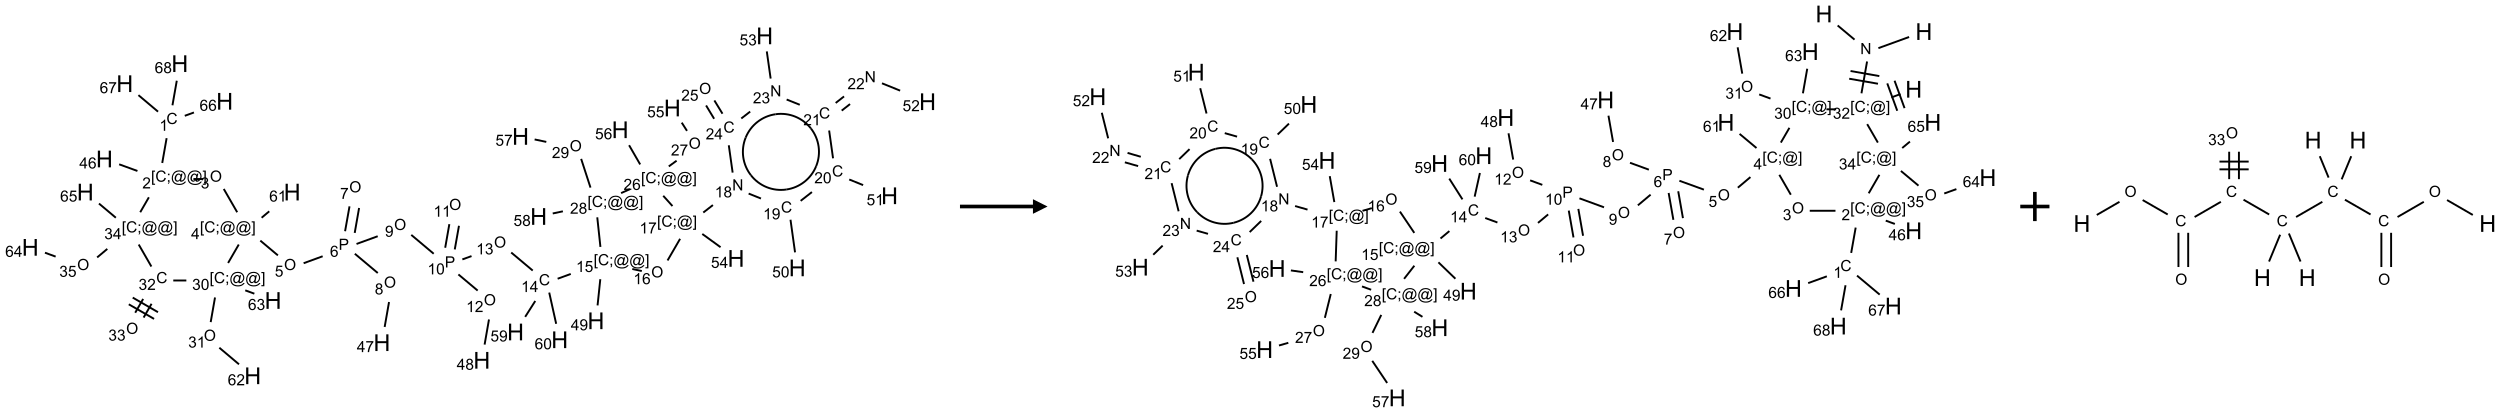 <?xml version="1.0" encoding="UTF-8"?>
<svg xmlns="http://www.w3.org/2000/svg" xmlns:xlink="http://www.w3.org/1999/xlink" width="1713" height="283" viewBox="0 0 1713 283">
<defs>
<g>
<g id="glyph-0-0">
<path d="M 1.332 0 L 1.332 -6.668 L 6.668 -6.668 L 6.668 0 Z M 1.5 -0.168 L 6.5 -0.168 L 6.5 -6.5 L 1.5 -6.5 Z M 1.5 -0.168 "/>
</g>
<g id="glyph-0-1">
<path d="M 6.27 -2.676 L 7.281 -2.422 C 7.07 -1.594 6.688 -0.961 6.137 -0.523 C 5.586 -0.086 4.914 0.129 4.121 0.129 C 3.297 0.129 2.629 -0.039 2.113 -0.371 C 1.598 -0.707 1.203 -1.191 0.934 -1.828 C 0.664 -2.465 0.531 -3.145 0.531 -3.875 C 0.531 -4.672 0.684 -5.363 0.988 -5.957 C 1.293 -6.547 1.723 -6.996 2.285 -7.305 C 2.844 -7.613 3.461 -7.766 4.137 -7.766 C 4.898 -7.766 5.543 -7.57 6.062 -7.184 C 6.582 -6.793 6.945 -6.246 7.152 -5.543 L 6.156 -5.309 C 5.98 -5.863 5.723 -6.266 5.387 -6.52 C 5.051 -6.773 4.625 -6.902 4.113 -6.902 C 3.527 -6.902 3.039 -6.762 2.645 -6.48 C 2.25 -6.199 1.973 -5.82 1.812 -5.348 C 1.652 -4.871 1.574 -4.383 1.574 -3.879 C 1.574 -3.23 1.668 -2.664 1.855 -2.18 C 2.047 -1.695 2.34 -1.332 2.738 -1.094 C 3.137 -0.855 3.57 -0.734 4.035 -0.734 C 4.602 -0.734 5.082 -0.898 5.473 -1.223 C 5.867 -1.551 6.133 -2.035 6.27 -2.676 Z M 6.27 -2.676 "/>
</g>
<g id="glyph-0-2">
<path d="M 3.973 0 L 3.035 0 L 3.035 -5.973 C 2.809 -5.758 2.516 -5.543 2.148 -5.328 C 1.781 -5.113 1.453 -4.953 1.16 -4.844 L 1.16 -5.75 C 1.684 -5.996 2.145 -6.297 2.535 -6.645 C 2.93 -6.996 3.207 -7.336 3.371 -7.668 L 3.973 -7.668 Z M 3.973 0 "/>
</g>
<g id="glyph-0-3">
<path d="M 0.723 2.121 L 0.723 -7.637 L 2.793 -7.637 L 2.793 -6.859 L 1.66 -6.859 L 1.66 1.344 L 2.793 1.344 L 2.793 2.121 Z M 0.723 2.121 "/>
</g>
<g id="glyph-0-4">
<path d="M 0.949 -4.465 L 0.949 -5.531 L 2.016 -5.531 L 2.016 -4.465 Z M 0.949 0 L 0.949 -1.066 L 2.016 -1.066 L 2.016 0 C 2.016 0.391 1.945 0.711 1.809 0.949 C 1.668 1.191 1.449 1.379 1.145 1.512 L 0.887 1.109 C 1.082 1.023 1.23 0.895 1.324 0.727 C 1.418 0.559 1.469 0.316 1.48 0 Z M 0.949 0 "/>
</g>
<g id="glyph-0-5">
<path d="M 6.047 -0.848 C 5.82 -0.59 5.57 -0.379 5.289 -0.223 C 5.008 -0.062 4.73 0.016 4.449 0.016 C 4.141 0.016 3.84 -0.074 3.547 -0.254 C 3.254 -0.434 3.02 -0.715 2.836 -1.09 C 2.652 -1.465 2.562 -1.875 2.562 -2.324 C 2.562 -2.875 2.703 -3.43 2.988 -3.98 C 3.27 -4.535 3.621 -4.953 4.043 -5.23 C 4.461 -5.508 4.871 -5.645 5.266 -5.645 C 5.566 -5.645 5.855 -5.566 6.129 -5.41 C 6.402 -5.25 6.641 -5.012 6.84 -4.688 L 7.016 -5.496 L 7.949 -5.496 L 7.199 -2 C 7.094 -1.516 7.043 -1.246 7.043 -1.191 C 7.043 -1.098 7.078 -1.02 7.148 -0.949 C 7.219 -0.883 7.305 -0.848 7.406 -0.848 C 7.59 -0.848 7.832 -0.953 8.129 -1.168 C 8.527 -1.445 8.84 -1.816 9.07 -2.285 C 9.301 -2.75 9.418 -3.234 9.418 -3.73 C 9.418 -4.309 9.27 -4.852 8.973 -5.355 C 8.676 -5.859 8.23 -6.262 7.645 -6.562 C 7.055 -6.863 6.406 -7.016 5.691 -7.016 C 4.879 -7.016 4.137 -6.824 3.465 -6.445 C 2.793 -6.066 2.273 -5.52 1.902 -4.809 C 1.535 -4.098 1.348 -3.34 1.348 -2.527 C 1.348 -1.676 1.535 -0.941 1.902 -0.328 C 2.273 0.285 2.809 0.742 3.508 1.035 C 4.207 1.328 4.984 1.473 5.832 1.473 C 6.742 1.473 7.504 1.32 8.121 1.016 C 8.734 0.711 9.195 0.34 9.5 -0.098 L 10.441 -0.098 C 10.266 0.266 9.961 0.637 9.531 1.016 C 9.102 1.395 8.59 1.695 7.996 1.914 C 7.402 2.133 6.688 2.246 5.848 2.246 C 5.078 2.246 4.367 2.145 3.715 1.949 C 3.066 1.75 2.512 1.453 2.051 1.055 C 1.594 0.656 1.25 0.199 1.016 -0.316 C 0.723 -0.973 0.578 -1.684 0.578 -2.441 C 0.578 -3.289 0.75 -4.098 1.098 -4.863 C 1.523 -5.805 2.125 -6.527 2.902 -7.027 C 3.684 -7.527 4.629 -7.777 5.738 -7.777 C 6.602 -7.777 7.375 -7.602 8.059 -7.246 C 8.746 -6.895 9.285 -6.371 9.684 -5.672 C 10.02 -5.07 10.188 -4.418 10.188 -3.715 C 10.188 -2.707 9.832 -1.812 9.125 -1.031 C 8.492 -0.328 7.801 0.02 7.051 0.02 C 6.812 0.02 6.617 -0.016 6.473 -0.09 C 6.324 -0.16 6.215 -0.266 6.145 -0.402 C 6.102 -0.488 6.066 -0.637 6.047 -0.848 Z M 3.527 -2.262 C 3.527 -1.785 3.641 -1.414 3.863 -1.152 C 4.09 -0.887 4.348 -0.754 4.641 -0.754 C 4.836 -0.754 5.039 -0.812 5.254 -0.93 C 5.469 -1.047 5.676 -1.219 5.871 -1.449 C 6.066 -1.676 6.23 -1.969 6.355 -2.32 C 6.48 -2.672 6.543 -3.027 6.543 -3.379 C 6.543 -3.852 6.426 -4.219 6.191 -4.48 C 5.957 -4.738 5.672 -4.871 5.332 -4.871 C 5.109 -4.871 4.902 -4.812 4.707 -4.699 C 4.512 -4.586 4.32 -4.406 4.137 -4.156 C 3.953 -3.906 3.805 -3.602 3.691 -3.246 C 3.582 -2.887 3.527 -2.559 3.527 -2.262 Z M 3.527 -2.262 "/>
</g>
<g id="glyph-0-6">
<path d="M 2.27 2.121 L 0.203 2.121 L 0.203 1.344 L 1.332 1.344 L 1.332 -6.859 L 0.203 -6.859 L 0.203 -7.637 L 2.27 -7.637 Z M 2.27 2.121 "/>
</g>
<g id="glyph-0-7">
<path d="M 5.371 -0.902 L 5.371 0 L 0.324 0 C 0.316 -0.227 0.352 -0.441 0.434 -0.652 C 0.562 -0.996 0.766 -1.332 1.051 -1.668 C 1.332 -2 1.742 -2.387 2.277 -2.824 C 3.105 -3.504 3.668 -4.043 3.957 -4.441 C 4.25 -4.84 4.395 -5.215 4.395 -5.566 C 4.395 -5.938 4.262 -6.254 3.996 -6.508 C 3.73 -6.762 3.387 -6.891 2.957 -6.891 C 2.508 -6.891 2.145 -6.754 1.875 -6.484 C 1.605 -6.215 1.469 -5.84 1.465 -5.359 L 0.5 -5.457 C 0.566 -6.176 0.812 -6.727 1.246 -7.102 C 1.676 -7.477 2.254 -7.668 2.98 -7.668 C 3.711 -7.668 4.293 -7.465 4.719 -7.059 C 5.145 -6.652 5.359 -6.148 5.359 -5.547 C 5.359 -5.242 5.297 -4.941 5.172 -4.645 C 5.047 -4.352 4.84 -4.039 4.551 -3.715 C 4.262 -3.387 3.777 -2.938 3.105 -2.371 C 2.543 -1.898 2.18 -1.578 2.02 -1.41 C 1.859 -1.242 1.73 -1.07 1.625 -0.902 Z M 5.371 -0.902 "/>
</g>
<g id="glyph-0-8">
<path d="M 3.449 0 L 3.449 -1.828 L 0.137 -1.828 L 0.137 -2.688 L 3.621 -7.637 L 4.387 -7.637 L 4.387 -2.688 L 5.418 -2.688 L 5.418 -1.828 L 4.387 -1.828 L 4.387 0 Z M 3.449 -2.688 L 3.449 -6.129 L 1.059 -2.688 Z M 3.449 -2.688 "/>
</g>
<g id="glyph-0-9">
<path d="M 5.309 -5.766 L 4.375 -5.691 C 4.293 -6.059 4.172 -6.328 4.02 -6.496 C 3.766 -6.762 3.453 -6.895 3.082 -6.895 C 2.785 -6.895 2.523 -6.812 2.297 -6.645 C 2 -6.43 1.77 -6.117 1.598 -5.703 C 1.43 -5.289 1.34 -4.703 1.332 -3.938 C 1.559 -4.281 1.836 -4.535 2.16 -4.703 C 2.488 -4.871 2.828 -4.953 3.188 -4.953 C 3.812 -4.953 4.344 -4.723 4.785 -4.262 C 5.223 -3.801 5.441 -3.207 5.441 -2.48 C 5.441 -2 5.34 -1.555 5.133 -1.145 C 4.926 -0.73 4.641 -0.418 4.281 -0.199 C 3.922 0.02 3.512 0.129 3.051 0.129 C 2.27 0.129 1.633 -0.156 1.141 -0.73 C 0.648 -1.305 0.402 -2.254 0.402 -3.574 C 0.402 -5.051 0.672 -6.121 1.219 -6.793 C 1.695 -7.375 2.336 -7.668 3.141 -7.668 C 3.742 -7.668 4.234 -7.5 4.617 -7.16 C 5 -6.824 5.23 -6.359 5.309 -5.766 Z M 1.48 -2.473 C 1.48 -2.152 1.547 -1.844 1.684 -1.547 C 1.82 -1.25 2.016 -1.027 2.262 -0.871 C 2.508 -0.719 2.766 -0.641 3.035 -0.641 C 3.434 -0.641 3.773 -0.801 4.059 -1.121 C 4.344 -1.441 4.484 -1.875 4.484 -2.422 C 4.484 -2.949 4.344 -3.367 4.062 -3.668 C 3.781 -3.973 3.426 -4.125 3 -4.125 C 2.578 -4.125 2.219 -3.973 1.922 -3.668 C 1.625 -3.363 1.48 -2.969 1.48 -2.473 Z M 1.48 -2.473 "/>
</g>
<g id="glyph-0-10">
<path d="M 0.516 -3.719 C 0.516 -4.984 0.855 -5.977 1.535 -6.695 C 2.215 -7.414 3.094 -7.77 4.172 -7.77 C 4.875 -7.77 5.512 -7.602 6.078 -7.266 C 6.645 -6.93 7.074 -6.461 7.371 -5.855 C 7.668 -5.254 7.816 -4.57 7.816 -3.809 C 7.816 -3.035 7.66 -2.34 7.348 -1.73 C 7.035 -1.117 6.594 -0.656 6.02 -0.34 C 5.449 -0.027 4.828 0.129 4.168 0.129 C 3.449 0.129 2.805 -0.043 2.238 -0.391 C 1.672 -0.738 1.246 -1.211 0.953 -1.812 C 0.66 -2.414 0.516 -3.047 0.516 -3.719 Z M 1.559 -3.703 C 1.559 -2.781 1.805 -2.059 2.301 -1.527 C 2.793 -1 3.414 -0.734 4.16 -0.734 C 4.922 -0.734 5.547 -1 6.039 -1.535 C 6.531 -2.07 6.777 -2.828 6.777 -3.812 C 6.777 -4.434 6.672 -4.977 6.461 -5.441 C 6.25 -5.902 5.945 -6.262 5.539 -6.52 C 5.133 -6.773 4.68 -6.902 4.176 -6.902 C 3.461 -6.902 2.848 -6.656 2.332 -6.164 C 1.816 -5.672 1.559 -4.852 1.559 -3.703 Z M 1.559 -3.703 "/>
</g>
<g id="glyph-0-11">
<path d="M 0.449 -2.016 L 1.387 -2.141 C 1.492 -1.609 1.676 -1.227 1.934 -0.992 C 2.191 -0.758 2.508 -0.641 2.879 -0.641 C 3.32 -0.641 3.695 -0.793 3.996 -1.098 C 4.301 -1.402 4.453 -1.781 4.453 -2.234 C 4.453 -2.664 4.312 -3.02 4.031 -3.301 C 3.75 -3.578 3.391 -3.719 2.957 -3.719 C 2.781 -3.719 2.562 -3.684 2.297 -3.613 L 2.402 -4.438 C 2.465 -4.43 2.516 -4.426 2.551 -4.426 C 2.949 -4.426 3.312 -4.531 3.629 -4.738 C 3.949 -4.949 4.109 -5.27 4.109 -5.703 C 4.109 -6.047 3.992 -6.332 3.762 -6.559 C 3.527 -6.785 3.227 -6.895 2.859 -6.895 C 2.496 -6.895 2.191 -6.781 1.949 -6.551 C 1.707 -6.324 1.547 -5.98 1.48 -5.52 L 0.543 -5.688 C 0.656 -6.316 0.918 -6.805 1.324 -7.148 C 1.73 -7.492 2.234 -7.668 2.84 -7.668 C 3.254 -7.668 3.641 -7.578 3.988 -7.398 C 4.34 -7.219 4.609 -6.977 4.793 -6.668 C 4.98 -6.359 5.074 -6.031 5.074 -5.684 C 5.074 -5.352 4.984 -5.051 4.809 -4.781 C 4.629 -4.512 4.367 -4.297 4.02 -4.137 C 4.473 -4.031 4.824 -3.816 5.074 -3.488 C 5.324 -3.16 5.449 -2.75 5.449 -2.254 C 5.449 -1.59 5.203 -1.023 4.719 -0.559 C 4.234 -0.098 3.617 0.137 2.875 0.137 C 2.203 0.137 1.648 -0.062 1.207 -0.465 C 0.762 -0.863 0.512 -1.379 0.449 -2.016 Z M 0.449 -2.016 "/>
</g>
<g id="glyph-0-12">
<path d="M 0.441 -2 L 1.426 -2.082 C 1.5 -1.605 1.668 -1.242 1.934 -1.004 C 2.199 -0.762 2.52 -0.641 2.895 -0.641 C 3.348 -0.641 3.73 -0.812 4.043 -1.152 C 4.355 -1.492 4.512 -1.941 4.512 -2.504 C 4.512 -3.039 4.359 -3.461 4.059 -3.77 C 3.758 -4.078 3.367 -4.234 2.879 -4.234 C 2.578 -4.234 2.305 -4.164 2.062 -4.027 C 1.82 -3.891 1.629 -3.715 1.488 -3.496 L 0.609 -3.609 L 1.348 -7.531 L 5.145 -7.531 L 5.145 -6.637 L 2.098 -6.637 L 1.688 -4.582 C 2.145 -4.902 2.625 -5.062 3.129 -5.062 C 3.797 -5.062 4.359 -4.832 4.816 -4.371 C 5.277 -3.91 5.504 -3.312 5.504 -2.59 C 5.504 -1.898 5.305 -1.301 4.902 -0.797 C 4.41 -0.18 3.742 0.129 2.895 0.129 C 2.199 0.129 1.633 -0.062 1.195 -0.453 C 0.758 -0.844 0.504 -1.359 0.441 -2 Z M 0.441 -2 "/>
</g>
<g id="glyph-0-13">
<path d="M 0.824 0 L 0.824 -7.637 L 3.703 -7.637 C 4.211 -7.637 4.598 -7.609 4.863 -7.562 C 5.238 -7.5 5.555 -7.383 5.809 -7.207 C 6.062 -7.031 6.266 -6.785 6.418 -6.469 C 6.574 -6.152 6.652 -5.805 6.652 -5.426 C 6.652 -4.777 6.445 -4.227 6.031 -3.777 C 5.617 -3.328 4.871 -3.105 3.793 -3.105 L 1.832 -3.105 L 1.832 0 Z M 1.832 -4.004 L 3.809 -4.004 C 4.461 -4.004 4.922 -4.125 5.199 -4.371 C 5.473 -4.613 5.609 -4.953 5.609 -5.395 C 5.609 -5.715 5.527 -5.988 5.367 -6.215 C 5.207 -6.441 4.992 -6.594 4.73 -6.668 C 4.559 -6.711 4.246 -6.734 3.785 -6.734 L 1.832 -6.734 Z M 1.832 -4.004 "/>
</g>
<g id="glyph-0-14">
<path d="M 0.504 -6.637 L 0.504 -7.535 L 5.449 -7.535 L 5.449 -6.809 C 4.961 -6.289 4.48 -5.602 4.004 -4.746 C 3.527 -3.887 3.156 -3.004 2.895 -2.098 C 2.707 -1.461 2.59 -0.762 2.535 0 L 1.574 0 C 1.582 -0.602 1.703 -1.328 1.926 -2.176 C 2.152 -3.027 2.477 -3.848 2.898 -4.637 C 3.32 -5.426 3.77 -6.094 4.246 -6.637 Z M 0.504 -6.637 "/>
</g>
<g id="glyph-0-15">
<path d="M 1.887 -4.141 C 1.496 -4.281 1.207 -4.484 1.02 -4.75 C 0.832 -5.016 0.738 -5.328 0.738 -5.699 C 0.738 -6.254 0.938 -6.719 1.34 -7.098 C 1.738 -7.477 2.27 -7.668 2.934 -7.668 C 3.598 -7.668 4.137 -7.473 4.543 -7.086 C 4.949 -6.699 5.152 -6.227 5.152 -5.672 C 5.152 -5.316 5.059 -5.008 4.871 -4.746 C 4.688 -4.484 4.406 -4.281 4.027 -4.141 C 4.496 -3.988 4.852 -3.742 5.098 -3.402 C 5.34 -3.062 5.465 -2.656 5.465 -2.184 C 5.465 -1.531 5.234 -0.98 4.77 -0.535 C 4.309 -0.09 3.703 0.129 2.949 0.129 C 2.195 0.129 1.586 -0.094 1.125 -0.539 C 0.664 -0.984 0.434 -1.543 0.434 -2.207 C 0.434 -2.703 0.559 -3.121 0.809 -3.457 C 1.062 -3.793 1.422 -4.02 1.887 -4.141 Z M 1.699 -5.73 C 1.699 -5.367 1.812 -5.074 2.047 -4.844 C 2.281 -4.613 2.582 -4.5 2.953 -4.5 C 3.312 -4.5 3.609 -4.613 3.84 -4.84 C 4.07 -5.066 4.188 -5.348 4.188 -5.676 C 4.188 -6.02 4.07 -6.309 3.832 -6.543 C 3.594 -6.777 3.297 -6.895 2.941 -6.895 C 2.586 -6.895 2.289 -6.781 2.051 -6.551 C 1.816 -6.324 1.699 -6.047 1.699 -5.73 Z M 1.395 -2.203 C 1.395 -1.938 1.461 -1.676 1.586 -1.426 C 1.711 -1.176 1.902 -0.984 2.152 -0.848 C 2.402 -0.711 2.672 -0.641 2.957 -0.641 C 3.406 -0.641 3.777 -0.785 4.066 -1.074 C 4.359 -1.363 4.504 -1.727 4.504 -2.172 C 4.504 -2.625 4.355 -2.996 4.055 -3.293 C 3.754 -3.586 3.379 -3.734 2.926 -3.734 C 2.484 -3.734 2.121 -3.59 1.832 -3.297 C 1.543 -3.004 1.395 -2.641 1.395 -2.203 Z M 1.395 -2.203 "/>
</g>
<g id="glyph-0-16">
<path d="M 0.582 -1.766 L 1.484 -1.848 C 1.562 -1.426 1.707 -1.117 1.922 -0.926 C 2.137 -0.734 2.414 -0.641 2.75 -0.641 C 3.039 -0.641 3.289 -0.707 3.508 -0.84 C 3.727 -0.973 3.902 -1.148 4.043 -1.367 C 4.18 -1.586 4.297 -1.887 4.391 -2.262 C 4.484 -2.637 4.531 -3.016 4.531 -3.406 C 4.531 -3.449 4.531 -3.512 4.527 -3.594 C 4.34 -3.297 4.082 -3.055 3.758 -2.867 C 3.434 -2.68 3.082 -2.59 2.703 -2.59 C 2.07 -2.59 1.535 -2.816 1.098 -3.277 C 0.66 -3.734 0.441 -4.34 0.441 -5.09 C 0.441 -5.863 0.672 -6.484 1.129 -6.957 C 1.586 -7.43 2.156 -7.668 2.844 -7.668 C 3.34 -7.668 3.793 -7.531 4.207 -7.266 C 4.617 -7 4.93 -6.617 5.145 -6.121 C 5.355 -5.629 5.465 -4.91 5.465 -3.973 C 5.465 -2.996 5.359 -2.223 5.145 -1.645 C 4.934 -1.066 4.617 -0.625 4.199 -0.324 C 3.781 -0.02 3.293 0.129 2.73 0.129 C 2.133 0.129 1.645 -0.035 1.266 -0.367 C 0.887 -0.699 0.66 -1.164 0.582 -1.766 Z M 4.422 -5.137 C 4.422 -5.676 4.277 -6.102 3.992 -6.418 C 3.707 -6.734 3.359 -6.891 2.957 -6.891 C 2.543 -6.891 2.18 -6.719 1.871 -6.379 C 1.562 -6.039 1.406 -5.598 1.406 -5.059 C 1.406 -4.57 1.555 -4.176 1.848 -3.871 C 2.141 -3.566 2.5 -3.418 2.934 -3.418 C 3.367 -3.418 3.723 -3.57 4.004 -3.871 C 4.281 -4.176 4.422 -4.598 4.422 -5.137 Z M 4.422 -5.137 "/>
</g>
<g id="glyph-0-17">
<path d="M 0.441 -3.766 C 0.441 -4.668 0.535 -5.395 0.723 -5.945 C 0.906 -6.496 1.184 -6.922 1.551 -7.219 C 1.918 -7.516 2.375 -7.668 2.934 -7.668 C 3.344 -7.668 3.703 -7.586 4.012 -7.418 C 4.32 -7.254 4.574 -7.016 4.777 -6.707 C 4.977 -6.395 5.137 -6.016 5.25 -5.57 C 5.363 -5.125 5.422 -4.523 5.422 -3.766 C 5.422 -2.871 5.328 -2.148 5.145 -1.598 C 4.961 -1.047 4.688 -0.621 4.32 -0.32 C 3.953 -0.02 3.492 0.129 2.934 0.129 C 2.195 0.129 1.617 -0.133 1.199 -0.66 C 0.695 -1.297 0.441 -2.332 0.441 -3.766 Z M 1.406 -3.766 C 1.406 -2.512 1.555 -1.68 1.848 -1.262 C 2.141 -0.848 2.5 -0.641 2.934 -0.641 C 3.363 -0.641 3.727 -0.848 4.02 -1.266 C 4.312 -1.684 4.457 -2.516 4.457 -3.766 C 4.457 -5.023 4.312 -5.859 4.02 -6.27 C 3.727 -6.684 3.359 -6.891 2.922 -6.891 C 2.492 -6.891 2.148 -6.707 1.891 -6.344 C 1.566 -5.879 1.406 -5.02 1.406 -3.766 Z M 1.406 -3.766 "/>
</g>
<g id="glyph-0-18">
<path d="M 0.812 0 L 0.812 -7.637 L 1.848 -7.637 L 5.859 -1.641 L 5.859 -7.637 L 6.828 -7.637 L 6.828 0 L 5.793 0 L 1.781 -6 L 1.781 0 Z M 0.812 0 "/>
</g>
<g id="glyph-1-0">
<path d="M 2 0 L 2 -10 L 10 -10 L 10 0 Z M 2.25 -0.25 L 9.75 -0.25 L 9.75 -9.75 L 2.25 -9.75 Z M 2.25 -0.25 "/>
</g>
<g id="glyph-1-1">
<path d="M 1.281 0 L 1.281 -11.453 L 2.797 -11.453 L 2.797 -6.75 L 8.75 -6.75 L 8.75 -11.453 L 10.266 -11.453 L 10.266 0 L 8.75 0 L 8.75 -5.398 L 2.797 -5.398 L 2.797 0 Z M 1.281 0 "/>
</g>
</g>
</defs>
<path fill="none" stroke-width="0.033" stroke-linecap="butt" stroke-linejoin="miter" stroke="rgb(0%, 0%, 0%)" stroke-opacity="1" stroke-miterlimit="10" d="M 2.336 1.752 L 2.261 2.177 " transform="matrix(40, 0, 0, 40, 20.727, 24.59)"/>
<path fill="none" stroke-width="0.033" stroke-linecap="butt" stroke-linejoin="miter" stroke="rgb(0%, 0%, 0%)" stroke-opacity="1" stroke-miterlimit="10" d="M 1.836 2.314 L 1.523 2.2 " transform="matrix(40, 0, 0, 40, 20.727, 24.59)"/>
<path fill="none" stroke-width="0.033" stroke-linecap="butt" stroke-linejoin="miter" stroke="rgb(0%, 0%, 0%)" stroke-opacity="1" stroke-miterlimit="10" d="M 2.795 2.452 L 2.962 2.452 " transform="matrix(40, 0, 0, 40, 20.727, 24.59)"/>
<path fill="none" stroke-width="0.033" stroke-linecap="butt" stroke-linejoin="miter" stroke="rgb(0%, 0%, 0%)" stroke-opacity="1" stroke-miterlimit="10" d="M 3.315 2.622 L 3.545 3.021 " transform="matrix(40, 0, 0, 40, 20.727, 24.59)"/>
<path fill="none" stroke-width="0.033" stroke-linecap="butt" stroke-linejoin="miter" stroke="rgb(0%, 0%, 0%)" stroke-opacity="1" stroke-miterlimit="10" d="M 3.941 3.507 L 4.242 3.76 " transform="matrix(40, 0, 0, 40, 20.727, 24.59)"/>
<path fill="none" stroke-width="0.033" stroke-linecap="butt" stroke-linejoin="miter" stroke="rgb(0%, 0%, 0%)" stroke-opacity="1" stroke-miterlimit="10" d="M 4.683 3.894 L 5.009 3.775 " transform="matrix(40, 0, 0, 40, 20.727, 24.59)"/>
<path fill="none" stroke-width="0.033" stroke-linecap="butt" stroke-linejoin="miter" stroke="rgb(0%, 0%, 0%)" stroke-opacity="1" stroke-miterlimit="10" d="M 5.558 3.375 L 5.633 2.948 " transform="matrix(40, 0, 0, 40, 20.727, 24.59)"/>
<path fill="none" stroke-width="0.033" stroke-linecap="butt" stroke-linejoin="miter" stroke="rgb(0%, 0%, 0%)" stroke-opacity="1" stroke-miterlimit="10" d="M 5.393 3.346 L 5.469 2.92 " transform="matrix(40, 0, 0, 40, 20.727, 24.59)"/>
<path fill="none" stroke-width="0.033" stroke-linecap="butt" stroke-linejoin="miter" stroke="rgb(0%, 0%, 0%)" stroke-opacity="1" stroke-miterlimit="10" d="M 5.56 3.732 L 5.953 4.062 " transform="matrix(40, 0, 0, 40, 20.727, 24.59)"/>
<path fill="none" stroke-width="0.033" stroke-linecap="butt" stroke-linejoin="miter" stroke="rgb(0%, 0%, 0%)" stroke-opacity="1" stroke-miterlimit="10" d="M 6.146 4.559 L 6.071 4.986 " transform="matrix(40, 0, 0, 40, 20.727, 24.59)"/>
<path fill="none" stroke-width="0.033" stroke-linecap="butt" stroke-linejoin="miter" stroke="rgb(0%, 0%, 0%)" stroke-opacity="1" stroke-miterlimit="10" d="M 5.589 3.564 L 5.952 3.432 " transform="matrix(40, 0, 0, 40, 20.727, 24.59)"/>
<path fill="none" stroke-width="0.033" stroke-linecap="butt" stroke-linejoin="miter" stroke="rgb(0%, 0%, 0%)" stroke-opacity="1" stroke-miterlimit="10" d="M 6.527 3.409 L 6.911 3.732 " transform="matrix(40, 0, 0, 40, 20.727, 24.59)"/>
<path fill="none" stroke-width="0.033" stroke-linecap="butt" stroke-linejoin="miter" stroke="rgb(0%, 0%, 0%)" stroke-opacity="1" stroke-miterlimit="10" d="M 7.272 3.658 L 7.344 3.253 " transform="matrix(40, 0, 0, 40, 20.727, 24.59)"/>
<path fill="none" stroke-width="0.033" stroke-linecap="butt" stroke-linejoin="miter" stroke="rgb(0%, 0%, 0%)" stroke-opacity="1" stroke-miterlimit="10" d="M 7.108 3.629 L 7.179 3.225 " transform="matrix(40, 0, 0, 40, 20.727, 24.59)"/>
<path fill="none" stroke-width="0.033" stroke-linecap="butt" stroke-linejoin="miter" stroke="rgb(0%, 0%, 0%)" stroke-opacity="1" stroke-miterlimit="10" d="M 7.334 4.086 L 7.664 4.363 " transform="matrix(40, 0, 0, 40, 20.727, 24.59)"/>
<path fill="none" stroke-width="0.033" stroke-linecap="butt" stroke-linejoin="miter" stroke="rgb(0%, 0%, 0%)" stroke-opacity="1" stroke-miterlimit="10" d="M 7.858 4.858 L 7.783 5.288 " transform="matrix(40, 0, 0, 40, 20.727, 24.59)"/>
<path fill="none" stroke-width="0.033" stroke-linecap="butt" stroke-linejoin="miter" stroke="rgb(0%, 0%, 0%)" stroke-opacity="1" stroke-miterlimit="10" d="M 7.402 3.829 L 7.559 3.772 " transform="matrix(40, 0, 0, 40, 20.727, 24.59)"/>
<path fill="none" stroke-width="0.033" stroke-linecap="butt" stroke-linejoin="miter" stroke="rgb(0%, 0%, 0%)" stroke-opacity="1" stroke-miterlimit="10" d="M 8.239 3.711 L 8.607 4.02 " transform="matrix(40, 0, 0, 40, 20.727, 24.59)"/>
<path fill="none" stroke-width="0.033" stroke-linecap="butt" stroke-linejoin="miter" stroke="rgb(0%, 0%, 0%)" stroke-opacity="1" stroke-miterlimit="10" d="M 9.034 4.16 L 9.259 4.078 " transform="matrix(40, 0, 0, 40, 20.727, 24.59)"/>
<path fill="none" stroke-width="0.033" stroke-linecap="butt" stroke-linejoin="miter" stroke="rgb(0%, 0%, 0%)" stroke-opacity="1" stroke-miterlimit="10" d="M 9.765 4.168 L 9.718 4.617 " transform="matrix(40, 0, 0, 40, 20.727, 24.59)"/>
<path fill="none" stroke-width="0.033" stroke-linecap="butt" stroke-linejoin="miter" stroke="rgb(0%, 0%, 0%)" stroke-opacity="1" stroke-miterlimit="10" d="M 10.313 3.993 L 10.476 4.028 " transform="matrix(40, 0, 0, 40, 20.727, 24.59)"/>
<path fill="none" stroke-width="0.033" stroke-linecap="butt" stroke-linejoin="miter" stroke="rgb(0%, 0%, 0%)" stroke-opacity="1" stroke-miterlimit="10" d="M 10.917 3.847 L 11.132 3.476 " transform="matrix(40, 0, 0, 40, 20.727, 24.59)"/>
<path fill="none" stroke-width="0.033" stroke-linecap="butt" stroke-linejoin="miter" stroke="rgb(0%, 0%, 0%)" stroke-opacity="1" stroke-miterlimit="10" d="M 11.529 3.026 L 11.694 2.898 " transform="matrix(40, 0, 0, 40, 20.727, 24.59)"/>
<path fill="none" stroke-width="0.033" stroke-linecap="butt" stroke-linejoin="miter" stroke="rgb(0%, 0%, 0%)" stroke-opacity="1" stroke-miterlimit="10" d="M 12.306 2.701 L 12.517 2.786 " transform="matrix(40, 0, 0, 40, 20.727, 24.59)"/>
<path fill="none" stroke-width="0.033" stroke-linecap="butt" stroke-linejoin="miter" stroke="rgb(0%, 0%, 0%)" stroke-opacity="1" stroke-miterlimit="10" d="M 13.023 3.149 L 13.101 3.708 " transform="matrix(40, 0, 0, 40, 20.727, 24.59)"/>
<path fill="none" stroke-width="0.033" stroke-linecap="butt" stroke-linejoin="miter" stroke="rgb(0%, 0%, 0%)" stroke-opacity="1" stroke-miterlimit="10" d="M 13.197 2.826 L 13.39 2.675 " transform="matrix(40, 0, 0, 40, 20.727, 24.59)"/>
<path fill="none" stroke-width="0.033" stroke-linecap="butt" stroke-linejoin="miter" stroke="rgb(0%, 0%, 0%)" stroke-opacity="1" stroke-miterlimit="10" d="M 14.029 2.46 L 14.267 2.556 " transform="matrix(40, 0, 0, 40, 20.727, 24.59)"/>
<path fill="none" stroke-width="0.033" stroke-linecap="butt" stroke-linejoin="miter" stroke="rgb(0%, 0%, 0%)" stroke-opacity="1" stroke-miterlimit="10" d="M 13.752 2.097 L 13.685 1.621 " transform="matrix(40, 0, 0, 40, 20.727, 24.59)"/>
<path fill="none" stroke-width="0.033" stroke-linecap="butt" stroke-linejoin="miter" stroke="rgb(0%, 0%, 0%)" stroke-opacity="1" stroke-miterlimit="10" d="M 13.9 1.28 L 14.043 1.168 " transform="matrix(40, 0, 0, 40, 20.727, 24.59)"/>
<path fill="none" stroke-width="0.033" stroke-linecap="butt" stroke-linejoin="miter" stroke="rgb(0%, 0%, 0%)" stroke-opacity="1" stroke-miterlimit="10" d="M 13.797 1.149 L 13.94 1.037 " transform="matrix(40, 0, 0, 40, 20.727, 24.59)"/>
<path fill="none" stroke-width="0.033" stroke-linecap="butt" stroke-linejoin="miter" stroke="rgb(0%, 0%, 0%)" stroke-opacity="1" stroke-miterlimit="10" d="M 14.59 0.812 L 14.901 0.938 " transform="matrix(40, 0, 0, 40, 20.727, 24.59)"/>
<path fill="none" stroke-width="0.033" stroke-linecap="butt" stroke-linejoin="miter" stroke="rgb(0%, 0%, 0%)" stroke-opacity="1" stroke-miterlimit="10" d="M 13.182 1.18 L 12.957 1.09 " transform="matrix(40, 0, 0, 40, 20.727, 24.59)"/>
<path fill="none" stroke-width="0.033" stroke-linecap="butt" stroke-linejoin="miter" stroke="rgb(0%, 0%, 0%)" stroke-opacity="1" stroke-miterlimit="10" d="M 12.683 0.731 L 12.617 0.266 " transform="matrix(40, 0, 0, 40, 20.727, 24.59)"/>
<path fill="none" stroke-width="0.033" stroke-linecap="butt" stroke-linejoin="miter" stroke="rgb(0%, 0%, 0%)" stroke-opacity="1" stroke-miterlimit="10" d="M 12.332 1.297 L 12.18 1.415 " transform="matrix(40, 0, 0, 40, 20.727, 24.59)"/>
<path fill="none" stroke-width="0.033" stroke-linecap="butt" stroke-linejoin="miter" stroke="rgb(0%, 0%, 0%)" stroke-opacity="1" stroke-miterlimit="10" d="M 11.966 1.874 L 12.032 2.342 " transform="matrix(40, 0, 0, 40, 20.727, 24.59)"/>
<path fill="none" stroke-width="0.033" stroke-linecap="butt" stroke-linejoin="miter" stroke="rgb(0%, 0%, 0%)" stroke-opacity="1" stroke-miterlimit="10" d="M 11.858 1.333 L 11.719 1.106 " transform="matrix(40, 0, 0, 40, 20.727, 24.59)"/>
<path fill="none" stroke-width="0.033" stroke-linecap="butt" stroke-linejoin="miter" stroke="rgb(0%, 0%, 0%)" stroke-opacity="1" stroke-miterlimit="10" d="M 11.715 1.42 L 11.577 1.192 " transform="matrix(40, 0, 0, 40, 20.727, 24.59)"/>
<path fill="none" stroke-width="0.033" stroke-linecap="butt" stroke-linejoin="miter" stroke="rgb(0%, 0%, 0%)" stroke-opacity="1" stroke-miterlimit="10" d="M 11.512 3.393 L 11.825 3.62 " transform="matrix(40, 0, 0, 40, 20.727, 24.59)"/>
<path fill="none" stroke-width="0.033" stroke-linecap="butt" stroke-linejoin="miter" stroke="rgb(0%, 0%, 0%)" stroke-opacity="1" stroke-miterlimit="10" d="M 11.001 2.915 L 10.843 2.739 " transform="matrix(40, 0, 0, 40, 20.727, 24.59)"/>
<path fill="none" stroke-width="0.033" stroke-linecap="butt" stroke-linejoin="miter" stroke="rgb(0%, 0%, 0%)" stroke-opacity="1" stroke-miterlimit="10" d="M 10.938 2.236 L 11.072 2.138 " transform="matrix(40, 0, 0, 40, 20.727, 24.59)"/>
<path fill="none" stroke-width="0.033" stroke-linecap="butt" stroke-linejoin="miter" stroke="rgb(0%, 0%, 0%)" stroke-opacity="1" stroke-miterlimit="10" d="M 11.25 1.627 L 11.16 1.486 " transform="matrix(40, 0, 0, 40, 20.727, 24.59)"/>
<path fill="none" stroke-width="0.033" stroke-linecap="butt" stroke-linejoin="miter" stroke="rgb(0%, 0%, 0%)" stroke-opacity="1" stroke-miterlimit="10" d="M 10.448 2.202 L 10.258 1.873 " transform="matrix(40, 0, 0, 40, 20.727, 24.59)"/>
<path fill="none" stroke-width="0.033" stroke-linecap="butt" stroke-linejoin="miter" stroke="rgb(0%, 0%, 0%)" stroke-opacity="1" stroke-miterlimit="10" d="M 10.273 2.625 L 10.121 2.693 " transform="matrix(40, 0, 0, 40, 20.727, 24.59)"/>
<path fill="none" stroke-width="0.033" stroke-linecap="butt" stroke-linejoin="miter" stroke="rgb(0%, 0%, 0%)" stroke-opacity="1" stroke-miterlimit="10" d="M 9.713 3.108 L 9.767 3.615 " transform="matrix(40, 0, 0, 40, 20.727, 24.59)"/>
<path fill="none" stroke-width="0.033" stroke-linecap="butt" stroke-linejoin="miter" stroke="rgb(0%, 0%, 0%)" stroke-opacity="1" stroke-miterlimit="10" d="M 9.597 2.599 L 9.437 2.107 " transform="matrix(40, 0, 0, 40, 20.727, 24.59)"/>
<path fill="none" stroke-width="0.033" stroke-linecap="butt" stroke-linejoin="miter" stroke="rgb(0%, 0%, 0%)" stroke-opacity="1" stroke-miterlimit="10" d="M 8.84 1.816 L 8.64 1.774 " transform="matrix(40, 0, 0, 40, 20.727, 24.59)"/>
<path fill="none" stroke-width="0.033" stroke-linecap="butt" stroke-linejoin="miter" stroke="rgb(0%, 0%, 0%)" stroke-opacity="1" stroke-miterlimit="10" d="M 9.124 3.005 L 8.95 3.042 " transform="matrix(40, 0, 0, 40, 20.727, 24.59)"/>
<path fill="none" stroke-width="0.033" stroke-linecap="butt" stroke-linejoin="miter" stroke="rgb(0%, 0%, 0%)" stroke-opacity="1" stroke-miterlimit="10" d="M 8.651 4.541 L 8.478 4.813 " transform="matrix(40, 0, 0, 40, 20.727, 24.59)"/>
<path fill="none" stroke-width="0.033" stroke-linecap="butt" stroke-linejoin="miter" stroke="rgb(0%, 0%, 0%)" stroke-opacity="1" stroke-miterlimit="10" d="M 8.89 4.397 L 9.009 4.932 " transform="matrix(40, 0, 0, 40, 20.727, 24.59)"/>
<path fill="none" stroke-width="0.033" stroke-linecap="butt" stroke-linejoin="miter" stroke="rgb(0%, 0%, 0%)" stroke-opacity="1" stroke-miterlimit="10" d="M 3.963 3.115 L 4.094 3.005 " transform="matrix(40, 0, 0, 40, 20.727, 24.59)"/>
<path fill="none" stroke-width="0.033" stroke-linecap="butt" stroke-linejoin="miter" stroke="rgb(0%, 0%, 0%)" stroke-opacity="1" stroke-miterlimit="10" d="M 3.572 3.574 L 3.389 3.89 " transform="matrix(40, 0, 0, 40, 20.727, 24.59)"/>
<path fill="none" stroke-width="0.033" stroke-linecap="butt" stroke-linejoin="miter" stroke="rgb(0%, 0%, 0%)" stroke-opacity="1" stroke-miterlimit="10" d="M 3.165 4.481 L 3.091 4.903 " transform="matrix(40, 0, 0, 40, 20.727, 24.59)"/>
<path fill="none" stroke-width="0.033" stroke-linecap="butt" stroke-linejoin="miter" stroke="rgb(0%, 0%, 0%)" stroke-opacity="1" stroke-miterlimit="10" d="M 3.239 5.342 L 3.576 5.626 " transform="matrix(40, 0, 0, 40, 20.727, 24.59)"/>
<path fill="none" stroke-width="0.033" stroke-linecap="butt" stroke-linejoin="miter" stroke="rgb(0%, 0%, 0%)" stroke-opacity="1" stroke-miterlimit="10" d="M 3.683 4.359 L 3.839 4.416 " transform="matrix(40, 0, 0, 40, 20.727, 24.59)"/>
<path fill="none" stroke-width="0.033" stroke-linecap="butt" stroke-linejoin="miter" stroke="rgb(0%, 0%, 0%)" stroke-opacity="1" stroke-miterlimit="10" d="M 2.674 4.19 L 2.45 4.19 " transform="matrix(40, 0, 0, 40, 20.727, 24.59)"/>
<path fill="none" stroke-width="0.033" stroke-linecap="butt" stroke-linejoin="miter" stroke="rgb(0%, 0%, 0%)" stroke-opacity="1" stroke-miterlimit="10" d="M 1.934 4.506 L 1.798 4.742 " transform="matrix(40, 0, 0, 40, 20.727, 24.59)"/>
<path fill="none" stroke-width="0.033" stroke-linecap="butt" stroke-linejoin="miter" stroke="rgb(0%, 0%, 0%)" stroke-opacity="1" stroke-miterlimit="10" d="M 2.078 4.589 L 1.942 4.825 " transform="matrix(40, 0, 0, 40, 20.727, 24.59)"/>
<path fill="none" stroke-width="0.033" stroke-linecap="butt" stroke-linejoin="miter" stroke="rgb(0%, 0%, 0%)" stroke-opacity="1" stroke-miterlimit="10" d="M 1.688 4.598 L 2.121 4.848 " transform="matrix(40, 0, 0, 40, 20.727, 24.59)"/>
<path fill="none" stroke-width="0.033" stroke-linecap="butt" stroke-linejoin="miter" stroke="rgb(0%, 0%, 0%)" stroke-opacity="1" stroke-miterlimit="10" d="M 1.755 4.483 L 2.188 4.733 " transform="matrix(40, 0, 0, 40, 20.727, 24.59)"/>
<path fill="none" stroke-width="0.033" stroke-linecap="butt" stroke-linejoin="miter" stroke="rgb(0%, 0%, 0%)" stroke-opacity="1" stroke-miterlimit="10" d="M 2.075 3.951 L 1.858 3.574 " transform="matrix(40, 0, 0, 40, 20.727, 24.59)"/>
<path fill="none" stroke-width="0.033" stroke-linecap="butt" stroke-linejoin="miter" stroke="rgb(0%, 0%, 0%)" stroke-opacity="1" stroke-miterlimit="10" d="M 1.884 3.021 L 2.032 2.765 " transform="matrix(40, 0, 0, 40, 20.727, 24.59)"/>
<path fill="none" stroke-width="0.033" stroke-linecap="butt" stroke-linejoin="miter" stroke="rgb(0%, 0%, 0%)" stroke-opacity="1" stroke-miterlimit="10" d="M 1.32 3.649 L 1.146 3.795 " transform="matrix(40, 0, 0, 40, 20.727, 24.59)"/>
<path fill="none" stroke-width="0.033" stroke-linecap="butt" stroke-linejoin="miter" stroke="rgb(0%, 0%, 0%)" stroke-opacity="1" stroke-miterlimit="10" d="M 0.435 3.781 L 0.252 3.714 " transform="matrix(40, 0, 0, 40, 20.727, 24.59)"/>
<path fill="none" stroke-width="0.033" stroke-linecap="butt" stroke-linejoin="miter" stroke="rgb(0%, 0%, 0%)" stroke-opacity="1" stroke-miterlimit="10" d="M 1.466 3.115 L 1.177 2.872 " transform="matrix(40, 0, 0, 40, 20.727, 24.59)"/>
<path fill="none" stroke-width="0.033" stroke-linecap="butt" stroke-linejoin="miter" stroke="rgb(0%, 0%, 0%)" stroke-opacity="1" stroke-miterlimit="10" d="M 2.647 1.369 L 2.804 1.312 " transform="matrix(40, 0, 0, 40, 20.727, 24.59)"/>
<path fill="none" stroke-width="0.033" stroke-linecap="butt" stroke-linejoin="miter" stroke="rgb(0%, 0%, 0%)" stroke-opacity="1" stroke-miterlimit="10" d="M 2.189 1.298 L 1.853 1.015 " transform="matrix(40, 0, 0, 40, 20.727, 24.59)"/>
<path fill="none" stroke-width="0.033" stroke-linecap="butt" stroke-linejoin="miter" stroke="rgb(0%, 0%, 0%)" stroke-opacity="1" stroke-miterlimit="10" d="M 2.436 1.189 L 2.51 0.768 " transform="matrix(40, 0, 0, 40, 20.727, 24.59)"/>
<path fill="none" stroke-width="0.033" stroke-linecap="butt" stroke-linejoin="miter" stroke="rgb(0%, 0%, 0%)" stroke-opacity="1" stroke-miterlimit="10" d="M 12.95 2.632 C 12.719 2.665 12.489 2.572 12.346 2.388 " transform="matrix(40, 0, 0, 40, 20.727, 24.59)"/>
<path fill="none" stroke-width="0.033" stroke-linecap="butt" stroke-linejoin="miter" stroke="rgb(0%, 0%, 0%)" stroke-opacity="1" stroke-miterlimit="10" d="M 13.463 2.231 C 13.376 2.447 13.18 2.6 12.95 2.632 " transform="matrix(40, 0, 0, 40, 20.727, 24.59)"/>
<path fill="none" stroke-width="0.033" stroke-linecap="butt" stroke-linejoin="miter" stroke="rgb(0%, 0%, 0%)" stroke-opacity="1" stroke-miterlimit="10" d="M 13.373 1.586 C 13.516 1.769 13.551 2.015 13.463 2.231 " transform="matrix(40, 0, 0, 40, 20.727, 24.59)"/>
<path fill="none" stroke-width="0.033" stroke-linecap="butt" stroke-linejoin="miter" stroke="rgb(0%, 0%, 0%)" stroke-opacity="1" stroke-miterlimit="10" d="M 12.768 1.342 C 12.999 1.309 13.229 1.402 13.373 1.586 " transform="matrix(40, 0, 0, 40, 20.727, 24.59)"/>
<path fill="none" stroke-width="0.033" stroke-linecap="butt" stroke-linejoin="miter" stroke="rgb(0%, 0%, 0%)" stroke-opacity="1" stroke-miterlimit="10" d="M 12.255 1.743 C 12.342 1.527 12.538 1.374 12.768 1.342 " transform="matrix(40, 0, 0, 40, 20.727, 24.59)"/>
<path fill="none" stroke-width="0.033" stroke-linecap="butt" stroke-linejoin="miter" stroke="rgb(0%, 0%, 0%)" stroke-opacity="1" stroke-miterlimit="10" d="M 12.346 2.388 C 12.202 2.205 12.168 1.959 12.255 1.743 " transform="matrix(40, 0, 0, 40, 20.727, 24.59)"/>
<g fill="rgb(0%, 0%, 0%)" fill-opacity="1">
<use xlink:href="#glyph-0-1" x="114" y="84.98"/>
</g>
<g fill="rgb(0%, 0%, 0%)" fill-opacity="1">
<use xlink:href="#glyph-0-2" x="109.219" y="89.617"/>
</g>
<g fill="rgb(0%, 0%, 0%)" fill-opacity="1">
<use xlink:href="#glyph-0-3" x="103.461" y="124.512"/>
<use xlink:href="#glyph-0-1" x="106.424" y="124.512"/>
<use xlink:href="#glyph-0-4" x="114.128" y="124.512"/>
<use xlink:href="#glyph-0-5" x="117.091" y="124.512"/>
<use xlink:href="#glyph-0-5" x="127.919" y="124.512"/>
<use xlink:href="#glyph-0-6" x="138.747" y="124.512"/>
</g>
<g fill="rgb(0%, 0%, 0%)" fill-opacity="1">
<use xlink:href="#glyph-0-7" x="97.484" y="129.141"/>
</g>
<g fill="rgb(0%, 0%, 0%)" fill-opacity="1">
<use xlink:href="#glyph-1-1" x="65.762" y="114.66"/>
</g>
<g fill="rgb(0%, 0%, 0%)" fill-opacity="1">
<use xlink:href="#glyph-0-8" x="54.336" y="115.453"/>
<use xlink:href="#glyph-0-9" x="60.268" y="115.453"/>
</g>
<g fill="rgb(0%, 0%, 0%)" fill-opacity="1">
<use xlink:href="#glyph-0-10" x="143.805" y="124.508"/>
</g>
<g fill="rgb(0%, 0%, 0%)" fill-opacity="1">
<use xlink:href="#glyph-0-11" x="137.535" y="129.141"/>
</g>
<g fill="rgb(0%, 0%, 0%)" fill-opacity="1">
<use xlink:href="#glyph-0-3" x="136.949" y="159.27"/>
<use xlink:href="#glyph-0-1" x="139.913" y="159.27"/>
<use xlink:href="#glyph-0-4" x="147.616" y="159.27"/>
<use xlink:href="#glyph-0-5" x="150.579" y="159.27"/>
<use xlink:href="#glyph-0-5" x="161.408" y="159.27"/>
<use xlink:href="#glyph-0-6" x="172.236" y="159.27"/>
</g>
<g fill="rgb(0%, 0%, 0%)" fill-opacity="1">
<use xlink:href="#glyph-0-8" x="130.926" y="163.863"/>
</g>
<g fill="rgb(0%, 0%, 0%)" fill-opacity="1">
<use xlink:href="#glyph-0-10" x="194.613" y="185.059"/>
</g>
<g fill="rgb(0%, 0%, 0%)" fill-opacity="1">
<use xlink:href="#glyph-0-12" x="188.285" y="189.559"/>
</g>
<g fill="rgb(0%, 0%, 0%)" fill-opacity="1">
<use xlink:href="#glyph-0-13" x="232.016" y="171.199"/>
</g>
<g fill="rgb(0%, 0%, 0%)" fill-opacity="1">
<use xlink:href="#glyph-0-9" x="226.062" y="175.965"/>
</g>
<g fill="rgb(0%, 0%, 0%)" fill-opacity="1">
<use xlink:href="#glyph-0-10" x="239.293" y="131.812"/>
</g>
<g fill="rgb(0%, 0%, 0%)" fill-opacity="1">
<use xlink:href="#glyph-0-14" x="233.023" y="136.316"/>
</g>
<g fill="rgb(0%, 0%, 0%)" fill-opacity="1">
<use xlink:href="#glyph-0-10" x="263.066" y="197.133"/>
</g>
<g fill="rgb(0%, 0%, 0%)" fill-opacity="1">
<use xlink:href="#glyph-0-15" x="256.785" y="201.762"/>
</g>
<g fill="rgb(0%, 0%, 0%)" fill-opacity="1">
<use xlink:href="#glyph-1-1" x="255.902" y="240.531"/>
</g>
<g fill="rgb(0%, 0%, 0%)" fill-opacity="1">
<use xlink:href="#glyph-0-8" x="244.469" y="241.293"/>
<use xlink:href="#glyph-0-14" x="250.401" y="241.293"/>
</g>
<g fill="rgb(0%, 0%, 0%)" fill-opacity="1">
<use xlink:href="#glyph-0-10" x="270.035" y="157.609"/>
</g>
<g fill="rgb(0%, 0%, 0%)" fill-opacity="1">
<use xlink:href="#glyph-0-16" x="263.754" y="162.242"/>
</g>
<g fill="rgb(0%, 0%, 0%)" fill-opacity="1">
<use xlink:href="#glyph-0-13" x="304.766" y="183.27"/>
</g>
<g fill="rgb(0%, 0%, 0%)" fill-opacity="1">
<use xlink:href="#glyph-0-2" x="292.902" y="188.035"/>
<use xlink:href="#glyph-0-17" x="298.835" y="188.035"/>
</g>
<g fill="rgb(0%, 0%, 0%)" fill-opacity="1">
<use xlink:href="#glyph-0-10" x="307.75" y="143.883"/>
</g>
<g fill="rgb(0%, 0%, 0%)" fill-opacity="1">
<use xlink:href="#glyph-0-2" x="297.023" y="148.516"/>
<use xlink:href="#glyph-0-2" x="302.956" y="148.516"/>
</g>
<g fill="rgb(0%, 0%, 0%)" fill-opacity="1">
<use xlink:href="#glyph-0-10" x="331.523" y="209.203"/>
</g>
<g fill="rgb(0%, 0%, 0%)" fill-opacity="1">
<use xlink:href="#glyph-0-2" x="319.398" y="213.832"/>
<use xlink:href="#glyph-0-7" x="325.331" y="213.832"/>
</g>
<g fill="rgb(0%, 0%, 0%)" fill-opacity="1">
<use xlink:href="#glyph-1-1" x="324.359" y="252.602"/>
</g>
<g fill="rgb(0%, 0%, 0%)" fill-opacity="1">
<use xlink:href="#glyph-0-8" x="312.91" y="253.395"/>
<use xlink:href="#glyph-0-15" x="318.842" y="253.395"/>
</g>
<g fill="rgb(0%, 0%, 0%)" fill-opacity="1">
<use xlink:href="#glyph-0-10" x="338.492" y="169.68"/>
</g>
<g fill="rgb(0%, 0%, 0%)" fill-opacity="1">
<use xlink:href="#glyph-0-2" x="326.289" y="174.312"/>
<use xlink:href="#glyph-0-11" x="332.221" y="174.312"/>
</g>
<g fill="rgb(0%, 0%, 0%)" fill-opacity="1">
<use xlink:href="#glyph-0-1" x="369.219" y="195.473"/>
</g>
<g fill="rgb(0%, 0%, 0%)" fill-opacity="1">
<use xlink:href="#glyph-0-2" x="357.066" y="200.105"/>
<use xlink:href="#glyph-0-8" x="362.999" y="200.105"/>
</g>
<g fill="rgb(0%, 0%, 0%)" fill-opacity="1">
<use xlink:href="#glyph-0-3" x="406.734" y="181.754"/>
<use xlink:href="#glyph-0-1" x="409.698" y="181.754"/>
<use xlink:href="#glyph-0-4" x="417.401" y="181.754"/>
<use xlink:href="#glyph-0-5" x="420.365" y="181.754"/>
<use xlink:href="#glyph-0-5" x="431.193" y="181.754"/>
<use xlink:href="#glyph-0-6" x="442.021" y="181.754"/>
</g>
<g fill="rgb(0%, 0%, 0%)" fill-opacity="1">
<use xlink:href="#glyph-0-2" x="394.688" y="186.383"/>
<use xlink:href="#glyph-0-12" x="400.62" y="186.383"/>
</g>
<g fill="rgb(0%, 0%, 0%)" fill-opacity="1">
<use xlink:href="#glyph-1-1" x="402.555" y="225.539"/>
</g>
<g fill="rgb(0%, 0%, 0%)" fill-opacity="1">
<use xlink:href="#glyph-0-8" x="391.105" y="226.332"/>
<use xlink:href="#glyph-0-16" x="397.038" y="226.332"/>
</g>
<g fill="rgb(0%, 0%, 0%)" fill-opacity="1">
<use xlink:href="#glyph-0-10" x="446.203" y="190.094"/>
</g>
<g fill="rgb(0%, 0%, 0%)" fill-opacity="1">
<use xlink:href="#glyph-0-2" x="434.008" y="194.727"/>
<use xlink:href="#glyph-0-9" x="439.94" y="194.727"/>
</g>
<g fill="rgb(0%, 0%, 0%)" fill-opacity="1">
<use xlink:href="#glyph-0-3" x="450.176" y="155.34"/>
<use xlink:href="#glyph-0-1" x="453.139" y="155.34"/>
<use xlink:href="#glyph-0-4" x="460.842" y="155.34"/>
<use xlink:href="#glyph-0-5" x="463.806" y="155.34"/>
<use xlink:href="#glyph-0-6" x="474.634" y="155.34"/>
</g>
<g fill="rgb(0%, 0%, 0%)" fill-opacity="1">
<use xlink:href="#glyph-0-2" x="438.188" y="159.969"/>
<use xlink:href="#glyph-0-14" x="444.12" y="159.969"/>
</g>
<g fill="rgb(0%, 0%, 0%)" fill-opacity="1">
<use xlink:href="#glyph-0-18" x="501.703" y="130.492"/>
</g>
<g fill="rgb(0%, 0%, 0%)" fill-opacity="1">
<use xlink:href="#glyph-0-2" x="489.785" y="135.262"/>
<use xlink:href="#glyph-0-15" x="495.717" y="135.262"/>
</g>
<g fill="rgb(0%, 0%, 0%)" fill-opacity="1">
<use xlink:href="#glyph-0-1" x="535.086" y="145.66"/>
</g>
<g fill="rgb(0%, 0%, 0%)" fill-opacity="1">
<use xlink:href="#glyph-0-2" x="522.887" y="150.297"/>
<use xlink:href="#glyph-0-16" x="528.819" y="150.297"/>
</g>
<g fill="rgb(0%, 0%, 0%)" fill-opacity="1">
<use xlink:href="#glyph-1-1" x="540.492" y="189.285"/>
</g>
<g fill="rgb(0%, 0%, 0%)" fill-opacity="1">
<use xlink:href="#glyph-0-12" x="529.082" y="190.078"/>
<use xlink:href="#glyph-0-17" x="535.014" y="190.078"/>
</g>
<g fill="rgb(0%, 0%, 0%)" fill-opacity="1">
<use xlink:href="#glyph-0-1" x="570.086" y="120.953"/>
</g>
<g fill="rgb(0%, 0%, 0%)" fill-opacity="1">
<use xlink:href="#glyph-0-7" x="557.93" y="125.586"/>
<use xlink:href="#glyph-0-17" x="563.862" y="125.586"/>
</g>
<g fill="rgb(0%, 0%, 0%)" fill-opacity="1">
<use xlink:href="#glyph-1-1" x="603.742" y="139.867"/>
</g>
<g fill="rgb(0%, 0%, 0%)" fill-opacity="1">
<use xlink:href="#glyph-0-12" x="593.781" y="140.66"/>
<use xlink:href="#glyph-0-2" x="599.714" y="140.66"/>
</g>
<g fill="rgb(0%, 0%, 0%)" fill-opacity="1">
<use xlink:href="#glyph-0-1" x="561.125" y="81.211"/>
</g>
<g fill="rgb(0%, 0%, 0%)" fill-opacity="1">
<use xlink:href="#glyph-0-7" x="550.418" y="85.848"/>
<use xlink:href="#glyph-0-2" x="556.35" y="85.848"/>
</g>
<g fill="rgb(0%, 0%, 0%)" fill-opacity="1">
<use xlink:href="#glyph-0-18" x="592.469" y="56.371"/>
</g>
<g fill="rgb(0%, 0%, 0%)" fill-opacity="1">
<use xlink:href="#glyph-0-7" x="580.648" y="61.137"/>
<use xlink:href="#glyph-0-7" x="586.581" y="61.137"/>
</g>
<g fill="rgb(0%, 0%, 0%)" fill-opacity="1">
<use xlink:href="#glyph-1-1" x="629.781" y="75.418"/>
</g>
<g fill="rgb(0%, 0%, 0%)" fill-opacity="1">
<use xlink:href="#glyph-0-12" x="618.426" y="76.211"/>
<use xlink:href="#glyph-0-7" x="624.358" y="76.211"/>
</g>
<g fill="rgb(0%, 0%, 0%)" fill-opacity="1">
<use xlink:href="#glyph-0-18" x="527.746" y="66.043"/>
</g>
<g fill="rgb(0%, 0%, 0%)" fill-opacity="1">
<use xlink:href="#glyph-0-7" x="515.844" y="70.812"/>
<use xlink:href="#glyph-0-11" x="521.776" y="70.812"/>
</g>
<g fill="rgb(0%, 0%, 0%)" fill-opacity="1">
<use xlink:href="#glyph-1-1" x="518.152" y="30.316"/>
</g>
<g fill="rgb(0%, 0%, 0%)" fill-opacity="1">
<use xlink:href="#glyph-0-12" x="506.715" y="31.109"/>
<use xlink:href="#glyph-0-11" x="512.647" y="31.109"/>
</g>
<g fill="rgb(0%, 0%, 0%)" fill-opacity="1">
<use xlink:href="#glyph-0-1" x="495.668" y="90.883"/>
</g>
<g fill="rgb(0%, 0%, 0%)" fill-opacity="1">
<use xlink:href="#glyph-0-7" x="483.516" y="95.52"/>
<use xlink:href="#glyph-0-8" x="489.448" y="95.52"/>
</g>
<g fill="rgb(0%, 0%, 0%)" fill-opacity="1">
<use xlink:href="#glyph-0-10" x="479.023" y="64.395"/>
</g>
<g fill="rgb(0%, 0%, 0%)" fill-opacity="1">
<use xlink:href="#glyph-0-7" x="466.77" y="69.023"/>
<use xlink:href="#glyph-0-12" x="472.702" y="69.023"/>
</g>
<g fill="rgb(0%, 0%, 0%)" fill-opacity="1">
<use xlink:href="#glyph-1-1" x="498.539" y="182.805"/>
</g>
<g fill="rgb(0%, 0%, 0%)" fill-opacity="1">
<use xlink:href="#glyph-0-12" x="487.137" y="183.566"/>
<use xlink:href="#glyph-0-8" x="493.069" y="183.566"/>
</g>
<g fill="rgb(0%, 0%, 0%)" fill-opacity="1">
<use xlink:href="#glyph-0-3" x="439.203" y="125.516"/>
<use xlink:href="#glyph-0-1" x="442.167" y="125.516"/>
<use xlink:href="#glyph-0-4" x="449.87" y="125.516"/>
<use xlink:href="#glyph-0-5" x="452.833" y="125.516"/>
<use xlink:href="#glyph-0-5" x="463.661" y="125.516"/>
<use xlink:href="#glyph-0-6" x="474.49" y="125.516"/>
</g>
<g fill="rgb(0%, 0%, 0%)" fill-opacity="1">
<use xlink:href="#glyph-0-7" x="427.223" y="130.145"/>
<use xlink:href="#glyph-0-9" x="433.155" y="130.145"/>
</g>
<g fill="rgb(0%, 0%, 0%)" fill-opacity="1">
<use xlink:href="#glyph-0-10" x="471.883" y="101.926"/>
</g>
<g fill="rgb(0%, 0%, 0%)" fill-opacity="1">
<use xlink:href="#glyph-0-7" x="459.684" y="106.555"/>
<use xlink:href="#glyph-0-14" x="465.616" y="106.555"/>
</g>
<g fill="rgb(0%, 0%, 0%)" fill-opacity="1">
<use xlink:href="#glyph-1-1" x="454.902" y="79.734"/>
</g>
<g fill="rgb(0%, 0%, 0%)" fill-opacity="1">
<use xlink:href="#glyph-0-12" x="443.41" y="80.391"/>
<use xlink:href="#glyph-0-12" x="449.342" y="80.391"/>
</g>
<g fill="rgb(0%, 0%, 0%)" fill-opacity="1">
<use xlink:href="#glyph-1-1" x="419.152" y="94.637"/>
</g>
<g fill="rgb(0%, 0%, 0%)" fill-opacity="1">
<use xlink:href="#glyph-0-12" x="407.723" y="95.43"/>
<use xlink:href="#glyph-0-9" x="413.655" y="95.43"/>
</g>
<g fill="rgb(0%, 0%, 0%)" fill-opacity="1">
<use xlink:href="#glyph-0-3" x="402.539" y="141.84"/>
<use xlink:href="#glyph-0-1" x="405.503" y="141.84"/>
<use xlink:href="#glyph-0-4" x="413.206" y="141.84"/>
<use xlink:href="#glyph-0-5" x="416.169" y="141.84"/>
<use xlink:href="#glyph-0-5" x="426.997" y="141.84"/>
<use xlink:href="#glyph-0-6" x="437.826" y="141.84"/>
</g>
<g fill="rgb(0%, 0%, 0%)" fill-opacity="1">
<use xlink:href="#glyph-0-7" x="390.539" y="146.469"/>
<use xlink:href="#glyph-0-15" x="396.471" y="146.469"/>
</g>
<g fill="rgb(0%, 0%, 0%)" fill-opacity="1">
<use xlink:href="#glyph-0-10" x="390.352" y="103.668"/>
</g>
<g fill="rgb(0%, 0%, 0%)" fill-opacity="1">
<use xlink:href="#glyph-0-7" x="378.137" y="108.301"/>
<use xlink:href="#glyph-0-16" x="384.069" y="108.301"/>
</g>
<g fill="rgb(0%, 0%, 0%)" fill-opacity="1">
<use xlink:href="#glyph-1-1" x="350.898" y="99.203"/>
</g>
<g fill="rgb(0%, 0%, 0%)" fill-opacity="1">
<use xlink:href="#glyph-0-12" x="339.465" y="99.867"/>
<use xlink:href="#glyph-0-14" x="345.397" y="99.867"/>
</g>
<g fill="rgb(0%, 0%, 0%)" fill-opacity="1">
<use xlink:href="#glyph-1-1" x="363.301" y="154.059"/>
</g>
<g fill="rgb(0%, 0%, 0%)" fill-opacity="1">
<use xlink:href="#glyph-0-12" x="351.852" y="154.852"/>
<use xlink:href="#glyph-0-15" x="357.784" y="154.852"/>
</g>
<g fill="rgb(0%, 0%, 0%)" fill-opacity="1">
<use xlink:href="#glyph-1-1" x="347.477" y="233.203"/>
</g>
<g fill="rgb(0%, 0%, 0%)" fill-opacity="1">
<use xlink:href="#glyph-0-12" x="336.027" y="233.992"/>
<use xlink:href="#glyph-0-16" x="341.96" y="233.992"/>
</g>
<g fill="rgb(0%, 0%, 0%)" fill-opacity="1">
<use xlink:href="#glyph-1-1" x="377.727" y="238.535"/>
</g>
<g fill="rgb(0%, 0%, 0%)" fill-opacity="1">
<use xlink:href="#glyph-0-9" x="366.316" y="239.328"/>
<use xlink:href="#glyph-0-17" x="372.249" y="239.328"/>
</g>
<g fill="rgb(0%, 0%, 0%)" fill-opacity="1">
<use xlink:href="#glyph-1-1" x="194.418" y="137.348"/>
</g>
<g fill="rgb(0%, 0%, 0%)" fill-opacity="1">
<use xlink:href="#glyph-0-9" x="184.457" y="138.137"/>
<use xlink:href="#glyph-0-2" x="190.389" y="138.137"/>
</g>
<g fill="rgb(0%, 0%, 0%)" fill-opacity="1">
<use xlink:href="#glyph-0-3" x="143.594" y="194.023"/>
<use xlink:href="#glyph-0-1" x="146.557" y="194.023"/>
<use xlink:href="#glyph-0-4" x="154.26" y="194.023"/>
<use xlink:href="#glyph-0-5" x="157.224" y="194.023"/>
<use xlink:href="#glyph-0-5" x="168.052" y="194.023"/>
<use xlink:href="#glyph-0-6" x="178.88" y="194.023"/>
</g>
<g fill="rgb(0%, 0%, 0%)" fill-opacity="1">
<use xlink:href="#glyph-0-11" x="131.629" y="198.652"/>
<use xlink:href="#glyph-0-17" x="137.561" y="198.652"/>
</g>
<g fill="rgb(0%, 0%, 0%)" fill-opacity="1">
<use xlink:href="#glyph-0-10" x="139.656" y="233.543"/>
</g>
<g fill="rgb(0%, 0%, 0%)" fill-opacity="1">
<use xlink:href="#glyph-0-11" x="128.934" y="238.176"/>
<use xlink:href="#glyph-0-2" x="134.866" y="238.176"/>
</g>
<g fill="rgb(0%, 0%, 0%)" fill-opacity="1">
<use xlink:href="#glyph-1-1" x="167.383" y="263.219"/>
</g>
<g fill="rgb(0%, 0%, 0%)" fill-opacity="1">
<use xlink:href="#glyph-0-9" x="156.027" y="264.008"/>
<use xlink:href="#glyph-0-7" x="161.96" y="264.008"/>
</g>
<g fill="rgb(0%, 0%, 0%)" fill-opacity="1">
<use xlink:href="#glyph-1-1" x="181.32" y="211.625"/>
</g>
<g fill="rgb(0%, 0%, 0%)" fill-opacity="1">
<use xlink:href="#glyph-0-9" x="169.887" y="212.418"/>
<use xlink:href="#glyph-0-11" x="175.819" y="212.418"/>
</g>
<g fill="rgb(0%, 0%, 0%)" fill-opacity="1">
<use xlink:href="#glyph-0-1" x="107.031" y="194.016"/>
</g>
<g fill="rgb(0%, 0%, 0%)" fill-opacity="1">
<use xlink:href="#glyph-0-11" x="94.926" y="198.652"/>
<use xlink:href="#glyph-0-7" x="100.858" y="198.652"/>
</g>
<g fill="rgb(0%, 0%, 0%)" fill-opacity="1">
<use xlink:href="#glyph-0-10" x="86.426" y="228.773"/>
</g>
<g fill="rgb(0%, 0%, 0%)" fill-opacity="1">
<use xlink:href="#glyph-0-11" x="74.227" y="233.406"/>
<use xlink:href="#glyph-0-11" x="80.159" y="233.406"/>
</g>
<g fill="rgb(0%, 0%, 0%)" fill-opacity="1">
<use xlink:href="#glyph-0-3" x="83.395" y="159.27"/>
<use xlink:href="#glyph-0-1" x="86.358" y="159.27"/>
<use xlink:href="#glyph-0-4" x="94.061" y="159.27"/>
<use xlink:href="#glyph-0-5" x="97.025" y="159.27"/>
<use xlink:href="#glyph-0-5" x="107.853" y="159.27"/>
<use xlink:href="#glyph-0-6" x="118.681" y="159.27"/>
</g>
<g fill="rgb(0%, 0%, 0%)" fill-opacity="1">
<use xlink:href="#glyph-0-11" x="71.438" y="163.895"/>
<use xlink:href="#glyph-0-8" x="77.37" y="163.895"/>
</g>
<g fill="rgb(0%, 0%, 0%)" fill-opacity="1">
<use xlink:href="#glyph-0-10" x="52.863" y="185.059"/>
</g>
<g fill="rgb(0%, 0%, 0%)" fill-opacity="1">
<use xlink:href="#glyph-0-11" x="40.605" y="189.691"/>
<use xlink:href="#glyph-0-12" x="46.538" y="189.691"/>
</g>
<g fill="rgb(0%, 0%, 0%)" fill-opacity="1">
<use xlink:href="#glyph-1-1" x="14.953" y="175.215"/>
</g>
<g fill="rgb(0%, 0%, 0%)" fill-opacity="1">
<use xlink:href="#glyph-0-9" x="3.551" y="176.004"/>
<use xlink:href="#glyph-0-8" x="9.483" y="176.004"/>
</g>
<g fill="rgb(0%, 0%, 0%)" fill-opacity="1">
<use xlink:href="#glyph-1-1" x="52.668" y="137.348"/>
</g>
<g fill="rgb(0%, 0%, 0%)" fill-opacity="1">
<use xlink:href="#glyph-0-9" x="41.176" y="138.137"/>
<use xlink:href="#glyph-0-12" x="47.108" y="138.137"/>
</g>
<g fill="rgb(0%, 0%, 0%)" fill-opacity="1">
<use xlink:href="#glyph-1-1" x="148.156" y="75.137"/>
</g>
<g fill="rgb(0%, 0%, 0%)" fill-opacity="1">
<use xlink:href="#glyph-0-9" x="136.727" y="75.93"/>
<use xlink:href="#glyph-0-9" x="142.659" y="75.93"/>
</g>
<g fill="rgb(0%, 0%, 0%)" fill-opacity="1">
<use xlink:href="#glyph-1-1" x="79.703" y="63.066"/>
</g>
<g fill="rgb(0%, 0%, 0%)" fill-opacity="1">
<use xlink:href="#glyph-0-9" x="68.27" y="63.859"/>
<use xlink:href="#glyph-0-14" x="74.202" y="63.859"/>
</g>
<g fill="rgb(0%, 0%, 0%)" fill-opacity="1">
<use xlink:href="#glyph-1-1" x="117.414" y="49.344"/>
</g>
<g fill="rgb(0%, 0%, 0%)" fill-opacity="1">
<use xlink:href="#glyph-0-9" x="105.965" y="50.133"/>
<use xlink:href="#glyph-0-15" x="111.897" y="50.133"/>
</g>
<path fill-rule="nonzero" fill="rgb(0%, 0%, 0%)" fill-opacity="1" d="M 657.777 142.75 L 707.777 142.75 L 707.777 146.5 L 717.777 141.5 L 707.777 136.5 L 707.777 140.25 L 657.777 140.25 "/>
<path fill="none" stroke-width="0.033" stroke-linecap="butt" stroke-linejoin="miter" stroke="rgb(0%, 0%, 0%)" stroke-opacity="1" stroke-miterlimit="10" d="M 12.674 0.197 L 12.963 0.439 " transform="matrix(40, 0, 0, 40, 752.195, 9.578)"/>
<path fill="none" stroke-width="0.033" stroke-linecap="butt" stroke-linejoin="miter" stroke="rgb(0%, 0%, 0%)" stroke-opacity="1" stroke-miterlimit="10" d="M 13.372 0.585 L 13.898 0.394 " transform="matrix(40, 0, 0, 40, 752.195, 9.578)"/>
<path fill="none" stroke-width="0.033" stroke-linecap="butt" stroke-linejoin="miter" stroke="rgb(0%, 0%, 0%)" stroke-opacity="1" stroke-miterlimit="10" d="M 13.178 0.814 L 13.082 1.359 " transform="matrix(40, 0, 0, 40, 752.195, 9.578)"/>
<path fill="none" stroke-width="0.033" stroke-linecap="butt" stroke-linejoin="miter" stroke="rgb(0%, 0%, 0%)" stroke-opacity="1" stroke-miterlimit="10" d="M 12.872 1.109 L 13.365 1.195 " transform="matrix(40, 0, 0, 40, 752.195, 9.578)"/>
<path fill="none" stroke-width="0.033" stroke-linecap="butt" stroke-linejoin="miter" stroke="rgb(0%, 0%, 0%)" stroke-opacity="1" stroke-miterlimit="10" d="M 12.895 0.977 L 13.388 1.064 " transform="matrix(40, 0, 0, 40, 752.195, 9.578)"/>
<path fill="none" stroke-width="0.033" stroke-linecap="butt" stroke-linejoin="miter" stroke="rgb(0%, 0%, 0%)" stroke-opacity="1" stroke-miterlimit="10" d="M 13.594 1.429 L 13.75 1.372 " transform="matrix(40, 0, 0, 40, 752.195, 9.578)"/>
<path fill="none" stroke-width="0.033" stroke-linecap="butt" stroke-linejoin="miter" stroke="rgb(0%, 0%, 0%)" stroke-opacity="1" stroke-miterlimit="10" d="M 13.82 1.613 L 13.649 1.143 " transform="matrix(40, 0, 0, 40, 752.195, 9.578)"/>
<path fill="none" stroke-width="0.033" stroke-linecap="butt" stroke-linejoin="miter" stroke="rgb(0%, 0%, 0%)" stroke-opacity="1" stroke-miterlimit="10" d="M 13.695 1.658 L 13.524 1.189 " transform="matrix(40, 0, 0, 40, 752.195, 9.578)"/>
<path fill="none" stroke-width="0.033" stroke-linecap="butt" stroke-linejoin="miter" stroke="rgb(0%, 0%, 0%)" stroke-opacity="1" stroke-miterlimit="10" d="M 12.648 1.633 L 12.482 1.633 " transform="matrix(40, 0, 0, 40, 752.195, 9.578)"/>
<path fill="none" stroke-width="0.033" stroke-linecap="butt" stroke-linejoin="miter" stroke="rgb(0%, 0%, 0%)" stroke-opacity="1" stroke-miterlimit="10" d="M 11.524 1.449 L 11.33 1.378 " transform="matrix(40, 0, 0, 40, 752.195, 9.578)"/>
<path fill="none" stroke-width="0.033" stroke-linecap="butt" stroke-linejoin="miter" stroke="rgb(0%, 0%, 0%)" stroke-opacity="1" stroke-miterlimit="10" d="M 11.04 1.022 L 10.961 0.571 " transform="matrix(40, 0, 0, 40, 752.195, 9.578)"/>
<path fill="none" stroke-width="0.033" stroke-linecap="butt" stroke-linejoin="miter" stroke="rgb(0%, 0%, 0%)" stroke-opacity="1" stroke-miterlimit="10" d="M 12.079 1.359 L 12.153 0.938 " transform="matrix(40, 0, 0, 40, 752.195, 9.578)"/>
<path fill="none" stroke-width="0.033" stroke-linecap="butt" stroke-linejoin="miter" stroke="rgb(0%, 0%, 0%)" stroke-opacity="1" stroke-miterlimit="10" d="M 11.848 1.95 L 11.701 2.203 " transform="matrix(40, 0, 0, 40, 752.195, 9.578)"/>
<path fill="none" stroke-width="0.033" stroke-linecap="butt" stroke-linejoin="miter" stroke="rgb(0%, 0%, 0%)" stroke-opacity="1" stroke-miterlimit="10" d="M 11.18 2.794 L 10.964 2.976 " transform="matrix(40, 0, 0, 40, 752.195, 9.578)"/>
<path fill="none" stroke-width="0.033" stroke-linecap="butt" stroke-linejoin="miter" stroke="rgb(0%, 0%, 0%)" stroke-opacity="1" stroke-miterlimit="10" d="M 10.383 3.009 L 9.963 2.857 " transform="matrix(40, 0, 0, 40, 752.195, 9.578)"/>
<path fill="none" stroke-width="0.033" stroke-linecap="butt" stroke-linejoin="miter" stroke="rgb(0%, 0%, 0%)" stroke-opacity="1" stroke-miterlimit="10" d="M 9.779 3.066 L 9.86 3.526 " transform="matrix(40, 0, 0, 40, 752.195, 9.578)"/>
<path fill="none" stroke-width="0.033" stroke-linecap="butt" stroke-linejoin="miter" stroke="rgb(0%, 0%, 0%)" stroke-opacity="1" stroke-miterlimit="10" d="M 9.943 3.037 L 10.024 3.497 " transform="matrix(40, 0, 0, 40, 752.195, 9.578)"/>
<path fill="none" stroke-width="0.033" stroke-linecap="butt" stroke-linejoin="miter" stroke="rgb(0%, 0%, 0%)" stroke-opacity="1" stroke-miterlimit="10" d="M 9.44 2.667 L 9.117 2.549 " transform="matrix(40, 0, 0, 40, 752.195, 9.578)"/>
<path fill="none" stroke-width="0.033" stroke-linecap="butt" stroke-linejoin="miter" stroke="rgb(0%, 0%, 0%)" stroke-opacity="1" stroke-miterlimit="10" d="M 8.827 2.192 L 8.748 1.742 " transform="matrix(40, 0, 0, 40, 752.195, 9.578)"/>
<path fill="none" stroke-width="0.033" stroke-linecap="butt" stroke-linejoin="miter" stroke="rgb(0%, 0%, 0%)" stroke-opacity="1" stroke-miterlimit="10" d="M 9.47 3.095 L 9.252 3.278 " transform="matrix(40, 0, 0, 40, 752.195, 9.578)"/>
<path fill="none" stroke-width="0.033" stroke-linecap="butt" stroke-linejoin="miter" stroke="rgb(0%, 0%, 0%)" stroke-opacity="1" stroke-miterlimit="10" d="M 8.672 3.312 L 8.251 3.158 " transform="matrix(40, 0, 0, 40, 752.195, 9.578)"/>
<path fill="none" stroke-width="0.033" stroke-linecap="butt" stroke-linejoin="miter" stroke="rgb(0%, 0%, 0%)" stroke-opacity="1" stroke-miterlimit="10" d="M 8.068 3.368 L 8.149 3.828 " transform="matrix(40, 0, 0, 40, 752.195, 9.578)"/>
<path fill="none" stroke-width="0.033" stroke-linecap="butt" stroke-linejoin="miter" stroke="rgb(0%, 0%, 0%)" stroke-opacity="1" stroke-miterlimit="10" d="M 8.232 3.339 L 8.313 3.799 " transform="matrix(40, 0, 0, 40, 752.195, 9.578)"/>
<path fill="none" stroke-width="0.033" stroke-linecap="butt" stroke-linejoin="miter" stroke="rgb(0%, 0%, 0%)" stroke-opacity="1" stroke-miterlimit="10" d="M 7.615 2.927 L 7.406 2.85 " transform="matrix(40, 0, 0, 40, 752.195, 9.578)"/>
<path fill="none" stroke-width="0.033" stroke-linecap="butt" stroke-linejoin="miter" stroke="rgb(0%, 0%, 0%)" stroke-opacity="1" stroke-miterlimit="10" d="M 7.116 2.494 L 7.036 2.044 " transform="matrix(40, 0, 0, 40, 752.195, 9.578)"/>
<path fill="none" stroke-width="0.033" stroke-linecap="butt" stroke-linejoin="miter" stroke="rgb(0%, 0%, 0%)" stroke-opacity="1" stroke-miterlimit="10" d="M 7.715 3.433 L 7.541 3.579 " transform="matrix(40, 0, 0, 40, 752.195, 9.578)"/>
<path fill="none" stroke-width="0.033" stroke-linecap="butt" stroke-linejoin="miter" stroke="rgb(0%, 0%, 0%)" stroke-opacity="1" stroke-miterlimit="10" d="M 6.846 3.572 L 6.637 3.495 " transform="matrix(40, 0, 0, 40, 752.195, 9.578)"/>
<path fill="none" stroke-width="0.033" stroke-linecap="butt" stroke-linejoin="miter" stroke="rgb(0%, 0%, 0%)" stroke-opacity="1" stroke-miterlimit="10" d="M 6.023 3.719 L 5.871 3.846 " transform="matrix(40, 0, 0, 40, 752.195, 9.578)"/>
<path fill="none" stroke-width="0.033" stroke-linecap="butt" stroke-linejoin="miter" stroke="rgb(0%, 0%, 0%)" stroke-opacity="1" stroke-miterlimit="10" d="M 5.835 4.254 L 6.126 4.535 " transform="matrix(40, 0, 0, 40, 752.195, 9.578)"/>
<path fill="none" stroke-width="0.033" stroke-linecap="butt" stroke-linejoin="miter" stroke="rgb(0%, 0%, 0%)" stroke-opacity="1" stroke-miterlimit="10" d="M 5.422 3.75 L 5.176 3.385 " transform="matrix(40, 0, 0, 40, 752.195, 9.578)"/>
<path fill="none" stroke-width="0.033" stroke-linecap="butt" stroke-linejoin="miter" stroke="rgb(0%, 0%, 0%)" stroke-opacity="1" stroke-miterlimit="10" d="M 4.695 3.326 L 4.535 3.372 " transform="matrix(40, 0, 0, 40, 752.195, 9.578)"/>
<path fill="none" stroke-width="0.033" stroke-linecap="butt" stroke-linejoin="miter" stroke="rgb(0%, 0%, 0%)" stroke-opacity="1" stroke-miterlimit="10" d="M 3.593 3.351 L 3.38 3.29 " transform="matrix(40, 0, 0, 40, 752.195, 9.578)"/>
<path fill="none" stroke-width="0.033" stroke-linecap="butt" stroke-linejoin="miter" stroke="rgb(0%, 0%, 0%)" stroke-opacity="1" stroke-miterlimit="10" d="M 3.071 2.96 L 2.952 2.481 " transform="matrix(40, 0, 0, 40, 752.195, 9.578)"/>
<path fill="none" stroke-width="0.033" stroke-linecap="butt" stroke-linejoin="miter" stroke="rgb(0%, 0%, 0%)" stroke-opacity="1" stroke-miterlimit="10" d="M 3.081 2.065 L 3.275 1.878 " transform="matrix(40, 0, 0, 40, 752.195, 9.578)"/>
<path fill="none" stroke-width="0.033" stroke-linecap="butt" stroke-linejoin="miter" stroke="rgb(0%, 0%, 0%)" stroke-opacity="1" stroke-miterlimit="10" d="M 2.386 2.101 L 2.175 2.041 " transform="matrix(40, 0, 0, 40, 752.195, 9.578)"/>
<path fill="none" stroke-width="0.033" stroke-linecap="butt" stroke-linejoin="miter" stroke="rgb(0%, 0%, 0%)" stroke-opacity="1" stroke-miterlimit="10" d="M 1.863 1.705 L 1.755 1.272 " transform="matrix(40, 0, 0, 40, 752.195, 9.578)"/>
<path fill="none" stroke-width="0.033" stroke-linecap="butt" stroke-linejoin="miter" stroke="rgb(0%, 0%, 0%)" stroke-opacity="1" stroke-miterlimit="10" d="M 1.572 2.315 L 1.395 2.486 " transform="matrix(40, 0, 0, 40, 752.195, 9.578)"/>
<path fill="none" stroke-width="0.033" stroke-linecap="butt" stroke-linejoin="miter" stroke="rgb(0%, 0%, 0%)" stroke-opacity="1" stroke-miterlimit="10" d="M 0.737 2.446 L 0.51 2.38 " transform="matrix(40, 0, 0, 40, 752.195, 9.578)"/>
<path fill="none" stroke-width="0.033" stroke-linecap="butt" stroke-linejoin="miter" stroke="rgb(0%, 0%, 0%)" stroke-opacity="1" stroke-miterlimit="10" d="M 0.691 2.606 L 0.464 2.541 " transform="matrix(40, 0, 0, 40, 752.195, 9.578)"/>
<path fill="none" stroke-width="0.033" stroke-linecap="butt" stroke-linejoin="miter" stroke="rgb(0%, 0%, 0%)" stroke-opacity="1" stroke-miterlimit="10" d="M 0.178 2.13 L 0.069 1.692 " transform="matrix(40, 0, 0, 40, 752.195, 9.578)"/>
<path fill="none" stroke-width="0.033" stroke-linecap="butt" stroke-linejoin="miter" stroke="rgb(0%, 0%, 0%)" stroke-opacity="1" stroke-miterlimit="10" d="M 1.265 2.898 L 1.385 3.38 " transform="matrix(40, 0, 0, 40, 752.195, 9.578)"/>
<path fill="none" stroke-width="0.033" stroke-linecap="butt" stroke-linejoin="miter" stroke="rgb(0%, 0%, 0%)" stroke-opacity="1" stroke-miterlimit="10" d="M 1.111 3.968 L 0.95 4.124 " transform="matrix(40, 0, 0, 40, 752.195, 9.578)"/>
<path fill="none" stroke-width="0.033" stroke-linecap="butt" stroke-linejoin="miter" stroke="rgb(0%, 0%, 0%)" stroke-opacity="1" stroke-miterlimit="10" d="M 1.694 3.711 L 1.888 3.766 " transform="matrix(40, 0, 0, 40, 752.195, 9.578)"/>
<path fill="none" stroke-width="0.033" stroke-linecap="butt" stroke-linejoin="miter" stroke="rgb(0%, 0%, 0%)" stroke-opacity="1" stroke-miterlimit="10" d="M 2.602 3.736 L 2.799 3.545 " transform="matrix(40, 0, 0, 40, 752.195, 9.578)"/>
<path fill="none" stroke-width="0.033" stroke-linecap="butt" stroke-linejoin="miter" stroke="rgb(0%, 0%, 0%)" stroke-opacity="1" stroke-miterlimit="10" d="M 2.391 4.168 L 2.505 4.626 " transform="matrix(40, 0, 0, 40, 752.195, 9.578)"/>
<path fill="none" stroke-width="0.033" stroke-linecap="butt" stroke-linejoin="miter" stroke="rgb(0%, 0%, 0%)" stroke-opacity="1" stroke-miterlimit="10" d="M 2.553 4.128 L 2.667 4.586 " transform="matrix(40, 0, 0, 40, 752.195, 9.578)"/>
<path fill="none" stroke-width="0.033" stroke-linecap="butt" stroke-linejoin="miter" stroke="rgb(0%, 0%, 0%)" stroke-opacity="1" stroke-miterlimit="10" d="M 4.052 3.222 L 3.974 2.778 " transform="matrix(40, 0, 0, 40, 752.195, 9.578)"/>
<path fill="none" stroke-width="0.033" stroke-linecap="butt" stroke-linejoin="miter" stroke="rgb(0%, 0%, 0%)" stroke-opacity="1" stroke-miterlimit="10" d="M 4.093 3.713 L 4.075 4.238 " transform="matrix(40, 0, 0, 40, 752.195, 9.578)"/>
<path fill="none" stroke-width="0.033" stroke-linecap="butt" stroke-linejoin="miter" stroke="rgb(0%, 0%, 0%)" stroke-opacity="1" stroke-miterlimit="10" d="M 3.991 4.797 L 3.89 5.205 " transform="matrix(40, 0, 0, 40, 752.195, 9.578)"/>
<path fill="none" stroke-width="0.033" stroke-linecap="butt" stroke-linejoin="miter" stroke="rgb(0%, 0%, 0%)" stroke-opacity="1" stroke-miterlimit="10" d="M 3.264 5.633 L 3.104 5.679 " transform="matrix(40, 0, 0, 40, 752.195, 9.578)"/>
<path fill="none" stroke-width="0.033" stroke-linecap="butt" stroke-linejoin="miter" stroke="rgb(0%, 0%, 0%)" stroke-opacity="1" stroke-miterlimit="10" d="M 3.519 4.423 L 3.308 4.393 " transform="matrix(40, 0, 0, 40, 752.195, 9.578)"/>
<path fill="none" stroke-width="0.033" stroke-linecap="butt" stroke-linejoin="miter" stroke="rgb(0%, 0%, 0%)" stroke-opacity="1" stroke-miterlimit="10" d="M 4.526 4.667 L 4.683 4.724 " transform="matrix(40, 0, 0, 40, 752.195, 9.578)"/>
<path fill="none" stroke-width="0.033" stroke-linecap="butt" stroke-linejoin="miter" stroke="rgb(0%, 0%, 0%)" stroke-opacity="1" stroke-miterlimit="10" d="M 5.247 4.537 L 5.423 4.312 " transform="matrix(40, 0, 0, 40, 752.195, 9.578)"/>
<path fill="none" stroke-width="0.033" stroke-linecap="butt" stroke-linejoin="miter" stroke="rgb(0%, 0%, 0%)" stroke-opacity="1" stroke-miterlimit="10" d="M 4.856 5.155 L 4.706 5.463 " transform="matrix(40, 0, 0, 40, 752.195, 9.578)"/>
<path fill="none" stroke-width="0.033" stroke-linecap="butt" stroke-linejoin="miter" stroke="rgb(0%, 0%, 0%)" stroke-opacity="1" stroke-miterlimit="10" d="M 4.702 5.942 L 4.957 6.321 " transform="matrix(40, 0, 0, 40, 752.195, 9.578)"/>
<path fill="none" stroke-width="0.033" stroke-linecap="butt" stroke-linejoin="miter" stroke="rgb(0%, 0%, 0%)" stroke-opacity="1" stroke-miterlimit="10" d="M 5.42 5.1 L 5.562 5.188 " transform="matrix(40, 0, 0, 40, 752.195, 9.578)"/>
<path fill="none" stroke-width="0.033" stroke-linecap="butt" stroke-linejoin="miter" stroke="rgb(0%, 0%, 0%)" stroke-opacity="1" stroke-miterlimit="10" d="M 6.247 3.176 L 6.021 2.82 " transform="matrix(40, 0, 0, 40, 752.195, 9.578)"/>
<path fill="none" stroke-width="0.033" stroke-linecap="butt" stroke-linejoin="miter" stroke="rgb(0%, 0%, 0%)" stroke-opacity="1" stroke-miterlimit="10" d="M 6.456 3.129 L 6.546 2.724 " transform="matrix(40, 0, 0, 40, 752.195, 9.578)"/>
<path fill="none" stroke-width="0.033" stroke-linecap="butt" stroke-linejoin="miter" stroke="rgb(0%, 0%, 0%)" stroke-opacity="1" stroke-miterlimit="10" d="M 11.284 2.296 L 10.994 2.054 " transform="matrix(40, 0, 0, 40, 752.195, 9.578)"/>
<path fill="none" stroke-width="0.033" stroke-linecap="butt" stroke-linejoin="miter" stroke="rgb(0%, 0%, 0%)" stroke-opacity="1" stroke-miterlimit="10" d="M 11.675 2.755 L 11.872 3.096 " transform="matrix(40, 0, 0, 40, 752.195, 9.578)"/>
<path fill="none" stroke-width="0.033" stroke-linecap="butt" stroke-linejoin="miter" stroke="rgb(0%, 0%, 0%)" stroke-opacity="1" stroke-miterlimit="10" d="M 12.196 3.371 L 12.637 3.371 " transform="matrix(40, 0, 0, 40, 752.195, 9.578)"/>
<path fill="none" stroke-width="0.033" stroke-linecap="butt" stroke-linejoin="miter" stroke="rgb(0%, 0%, 0%)" stroke-opacity="1" stroke-miterlimit="10" d="M 12.983 3.659 L 12.906 4.093 " transform="matrix(40, 0, 0, 40, 752.195, 9.578)"/>
<path fill="none" stroke-width="0.033" stroke-linecap="butt" stroke-linejoin="miter" stroke="rgb(0%, 0%, 0%)" stroke-opacity="1" stroke-miterlimit="10" d="M 12.489 4.494 L 12.169 4.61 " transform="matrix(40, 0, 0, 40, 752.195, 9.578)"/>
<path fill="none" stroke-width="0.033" stroke-linecap="butt" stroke-linejoin="miter" stroke="rgb(0%, 0%, 0%)" stroke-opacity="1" stroke-miterlimit="10" d="M 13.006 4.482 L 13.394 4.807 " transform="matrix(40, 0, 0, 40, 752.195, 9.578)"/>
<path fill="none" stroke-width="0.033" stroke-linecap="butt" stroke-linejoin="miter" stroke="rgb(0%, 0%, 0%)" stroke-opacity="1" stroke-miterlimit="10" d="M 12.809 4.647 L 12.733 5.077 " transform="matrix(40, 0, 0, 40, 752.195, 9.578)"/>
<path fill="none" stroke-width="0.033" stroke-linecap="butt" stroke-linejoin="miter" stroke="rgb(0%, 0%, 0%)" stroke-opacity="1" stroke-miterlimit="10" d="M 13.498 3.54 L 13.654 3.597 " transform="matrix(40, 0, 0, 40, 752.195, 9.578)"/>
<path fill="none" stroke-width="0.033" stroke-linecap="butt" stroke-linejoin="miter" stroke="rgb(0%, 0%, 0%)" stroke-opacity="1" stroke-miterlimit="10" d="M 13.206 3.072 L 13.389 2.755 " transform="matrix(40, 0, 0, 40, 752.195, 9.578)"/>
<path fill="none" stroke-width="0.033" stroke-linecap="butt" stroke-linejoin="miter" stroke="rgb(0%, 0%, 0%)" stroke-opacity="1" stroke-miterlimit="10" d="M 13.363 2.203 L 13.18 1.887 " transform="matrix(40, 0, 0, 40, 752.195, 9.578)"/>
<path fill="none" stroke-width="0.033" stroke-linecap="butt" stroke-linejoin="miter" stroke="rgb(0%, 0%, 0%)" stroke-opacity="1" stroke-miterlimit="10" d="M 13.758 2.689 L 14.059 2.941 " transform="matrix(40, 0, 0, 40, 752.195, 9.578)"/>
<path fill="none" stroke-width="0.033" stroke-linecap="butt" stroke-linejoin="miter" stroke="rgb(0%, 0%, 0%)" stroke-opacity="1" stroke-miterlimit="10" d="M 14.5 3.075 L 14.708 3 " transform="matrix(40, 0, 0, 40, 752.195, 9.578)"/>
<path fill="none" stroke-width="0.033" stroke-linecap="butt" stroke-linejoin="miter" stroke="rgb(0%, 0%, 0%)" stroke-opacity="1" stroke-miterlimit="10" d="M 13.78 2.296 L 13.912 2.186 " transform="matrix(40, 0, 0, 40, 752.195, 9.578)"/>
<path fill="none" stroke-width="0.033" stroke-linecap="butt" stroke-linejoin="miter" stroke="rgb(0%, 0%, 0%)" stroke-opacity="1" stroke-miterlimit="10" d="M 2.64 2.491 C 2.802 2.658 2.862 2.9 2.798 3.123 " transform="matrix(40, 0, 0, 40, 752.195, 9.578)"/>
<path fill="none" stroke-width="0.033" stroke-linecap="butt" stroke-linejoin="miter" stroke="rgb(0%, 0%, 0%)" stroke-opacity="1" stroke-miterlimit="10" d="M 2.014 2.311 C 2.24 2.255 2.479 2.324 2.64 2.491 " transform="matrix(40, 0, 0, 40, 752.195, 9.578)"/>
<path fill="none" stroke-width="0.033" stroke-linecap="butt" stroke-linejoin="miter" stroke="rgb(0%, 0%, 0%)" stroke-opacity="1" stroke-miterlimit="10" d="M 1.545 2.764 C 1.609 2.54 1.788 2.368 2.014 2.311 " transform="matrix(40, 0, 0, 40, 752.195, 9.578)"/>
<path fill="none" stroke-width="0.033" stroke-linecap="butt" stroke-linejoin="miter" stroke="rgb(0%, 0%, 0%)" stroke-opacity="1" stroke-miterlimit="10" d="M 1.703 3.396 C 1.541 3.229 1.481 2.988 1.545 2.764 " transform="matrix(40, 0, 0, 40, 752.195, 9.578)"/>
<path fill="none" stroke-width="0.033" stroke-linecap="butt" stroke-linejoin="miter" stroke="rgb(0%, 0%, 0%)" stroke-opacity="1" stroke-miterlimit="10" d="M 2.329 3.576 C 2.103 3.632 1.865 3.564 1.703 3.396 " transform="matrix(40, 0, 0, 40, 752.195, 9.578)"/>
<path fill="none" stroke-width="0.033" stroke-linecap="butt" stroke-linejoin="miter" stroke="rgb(0%, 0%, 0%)" stroke-opacity="1" stroke-miterlimit="10" d="M 2.798 3.123 C 2.734 3.347 2.555 3.52 2.329 3.576 " transform="matrix(40, 0, 0, 40, 752.195, 9.578)"/>
<g fill="rgb(0%, 0%, 0%)" fill-opacity="1">
<use xlink:href="#glyph-1-1" x="1243.992" y="15.305"/>
</g>
<g fill="rgb(0%, 0%, 0%)" fill-opacity="1">
<use xlink:href="#glyph-0-18" x="1274.637" y="37.086"/>
</g>
<g fill="rgb(0%, 0%, 0%)" fill-opacity="1">
<use xlink:href="#glyph-1-1" x="1312.449" y="27.375"/>
</g>
<g fill="rgb(0%, 0%, 0%)" fill-opacity="1">
<use xlink:href="#glyph-0-3" x="1267.754" y="76.75"/>
<use xlink:href="#glyph-0-1" x="1270.717" y="76.75"/>
<use xlink:href="#glyph-0-4" x="1278.421" y="76.75"/>
<use xlink:href="#glyph-0-5" x="1281.384" y="76.75"/>
<use xlink:href="#glyph-0-6" x="1292.212" y="76.75"/>
</g>
<g fill="rgb(0%, 0%, 0%)" fill-opacity="1">
<use xlink:href="#glyph-0-11" x="1255.844" y="81.379"/>
<use xlink:href="#glyph-0-7" x="1261.776" y="81.379"/>
</g>
<g fill="rgb(0%, 0%, 0%)" fill-opacity="1">
<use xlink:href="#glyph-1-1" x="1305.48" y="66.898"/>
</g>
<g fill="rgb(0%, 0%, 0%)" fill-opacity="1">
<use xlink:href="#glyph-0-3" x="1227.621" y="76.75"/>
<use xlink:href="#glyph-0-1" x="1230.585" y="76.75"/>
<use xlink:href="#glyph-0-4" x="1238.288" y="76.75"/>
<use xlink:href="#glyph-0-5" x="1241.251" y="76.75"/>
<use xlink:href="#glyph-0-6" x="1252.079" y="76.75"/>
</g>
<g fill="rgb(0%, 0%, 0%)" fill-opacity="1">
<use xlink:href="#glyph-0-11" x="1215.656" y="81.379"/>
<use xlink:href="#glyph-0-17" x="1221.589" y="81.379"/>
</g>
<g fill="rgb(0%, 0%, 0%)" fill-opacity="1">
<use xlink:href="#glyph-0-10" x="1192.941" y="63.02"/>
</g>
<g fill="rgb(0%, 0%, 0%)" fill-opacity="1">
<use xlink:href="#glyph-0-11" x="1182.219" y="67.652"/>
<use xlink:href="#glyph-0-2" x="1188.151" y="67.652"/>
</g>
<g fill="rgb(0%, 0%, 0%)" fill-opacity="1">
<use xlink:href="#glyph-1-1" x="1182.953" y="27.375"/>
</g>
<g fill="rgb(0%, 0%, 0%)" fill-opacity="1">
<use xlink:href="#glyph-0-9" x="1171.598" y="28.168"/>
<use xlink:href="#glyph-0-7" x="1177.53" y="28.168"/>
</g>
<g fill="rgb(0%, 0%, 0%)" fill-opacity="1">
<use xlink:href="#glyph-1-1" x="1234.605" y="41.102"/>
</g>
<g fill="rgb(0%, 0%, 0%)" fill-opacity="1">
<use xlink:href="#glyph-0-9" x="1223.172" y="41.895"/>
<use xlink:href="#glyph-0-11" x="1229.104" y="41.895"/>
</g>
<g fill="rgb(0%, 0%, 0%)" fill-opacity="1">
<use xlink:href="#glyph-0-3" x="1207.555" y="111.504"/>
<use xlink:href="#glyph-0-1" x="1210.518" y="111.504"/>
<use xlink:href="#glyph-0-4" x="1218.221" y="111.504"/>
<use xlink:href="#glyph-0-5" x="1221.185" y="111.504"/>
<use xlink:href="#glyph-0-6" x="1232.013" y="111.504"/>
</g>
<g fill="rgb(0%, 0%, 0%)" fill-opacity="1">
<use xlink:href="#glyph-0-8" x="1201.531" y="116.102"/>
</g>
<g fill="rgb(0%, 0%, 0%)" fill-opacity="1">
<use xlink:href="#glyph-0-10" x="1177.023" y="137.297"/>
</g>
<g fill="rgb(0%, 0%, 0%)" fill-opacity="1">
<use xlink:href="#glyph-0-12" x="1170.695" y="141.797"/>
</g>
<g fill="rgb(0%, 0%, 0%)" fill-opacity="1">
<use xlink:href="#glyph-0-13" x="1139" y="123.434"/>
</g>
<g fill="rgb(0%, 0%, 0%)" fill-opacity="1">
<use xlink:href="#glyph-0-9" x="1133.047" y="128.203"/>
</g>
<g fill="rgb(0%, 0%, 0%)" fill-opacity="1">
<use xlink:href="#glyph-0-10" x="1146.277" y="163.094"/>
</g>
<g fill="rgb(0%, 0%, 0%)" fill-opacity="1">
<use xlink:href="#glyph-0-14" x="1140.012" y="167.598"/>
</g>
<g fill="rgb(0%, 0%, 0%)" fill-opacity="1">
<use xlink:href="#glyph-0-10" x="1104.422" y="109.848"/>
</g>
<g fill="rgb(0%, 0%, 0%)" fill-opacity="1">
<use xlink:href="#glyph-0-15" x="1098.137" y="114.477"/>
</g>
<g fill="rgb(0%, 0%, 0%)" fill-opacity="1">
<use xlink:href="#glyph-1-1" x="1094.434" y="74.203"/>
</g>
<g fill="rgb(0%, 0%, 0%)" fill-opacity="1">
<use xlink:href="#glyph-0-8" x="1083" y="74.965"/>
<use xlink:href="#glyph-0-14" x="1088.932" y="74.965"/>
</g>
<g fill="rgb(0%, 0%, 0%)" fill-opacity="1">
<use xlink:href="#glyph-0-10" x="1108.566" y="149.367"/>
</g>
<g fill="rgb(0%, 0%, 0%)" fill-opacity="1">
<use xlink:href="#glyph-0-16" x="1102.281" y="154"/>
</g>
<g fill="rgb(0%, 0%, 0%)" fill-opacity="1">
<use xlink:href="#glyph-0-13" x="1070.547" y="135.504"/>
</g>
<g fill="rgb(0%, 0%, 0%)" fill-opacity="1">
<use xlink:href="#glyph-0-2" x="1058.68" y="140.273"/>
<use xlink:href="#glyph-0-17" x="1064.612" y="140.273"/>
</g>
<g fill="rgb(0%, 0%, 0%)" fill-opacity="1">
<use xlink:href="#glyph-0-10" x="1077.824" y="175.164"/>
</g>
<g fill="rgb(0%, 0%, 0%)" fill-opacity="1">
<use xlink:href="#glyph-0-2" x="1067.098" y="179.797"/>
<use xlink:href="#glyph-0-2" x="1073.03" y="179.797"/>
</g>
<g fill="rgb(0%, 0%, 0%)" fill-opacity="1">
<use xlink:href="#glyph-0-10" x="1035.965" y="121.918"/>
</g>
<g fill="rgb(0%, 0%, 0%)" fill-opacity="1">
<use xlink:href="#glyph-0-2" x="1023.844" y="126.547"/>
<use xlink:href="#glyph-0-7" x="1029.776" y="126.547"/>
</g>
<g fill="rgb(0%, 0%, 0%)" fill-opacity="1">
<use xlink:href="#glyph-1-1" x="1025.98" y="86.273"/>
</g>
<g fill="rgb(0%, 0%, 0%)" fill-opacity="1">
<use xlink:href="#glyph-0-8" x="1014.531" y="87.066"/>
<use xlink:href="#glyph-0-15" x="1020.464" y="87.066"/>
</g>
<g fill="rgb(0%, 0%, 0%)" fill-opacity="1">
<use xlink:href="#glyph-0-10" x="1040.113" y="161.438"/>
</g>
<g fill="rgb(0%, 0%, 0%)" fill-opacity="1">
<use xlink:href="#glyph-0-2" x="1027.91" y="166.07"/>
<use xlink:href="#glyph-0-11" x="1033.842" y="166.07"/>
</g>
<g fill="rgb(0%, 0%, 0%)" fill-opacity="1">
<use xlink:href="#glyph-0-1" x="1005.758" y="147.707"/>
</g>
<g fill="rgb(0%, 0%, 0%)" fill-opacity="1">
<use xlink:href="#glyph-0-2" x="993.605" y="152.344"/>
<use xlink:href="#glyph-0-8" x="999.538" y="152.344"/>
</g>
<g fill="rgb(0%, 0%, 0%)" fill-opacity="1">
<use xlink:href="#glyph-0-3" x="944.738" y="173.512"/>
<use xlink:href="#glyph-0-1" x="947.702" y="173.512"/>
<use xlink:href="#glyph-0-4" x="955.405" y="173.512"/>
<use xlink:href="#glyph-0-5" x="958.368" y="173.512"/>
<use xlink:href="#glyph-0-5" x="969.197" y="173.512"/>
<use xlink:href="#glyph-0-6" x="980.025" y="173.512"/>
</g>
<g fill="rgb(0%, 0%, 0%)" fill-opacity="1">
<use xlink:href="#glyph-0-2" x="932.691" y="178.141"/>
<use xlink:href="#glyph-0-12" x="938.624" y="178.141"/>
</g>
<g fill="rgb(0%, 0%, 0%)" fill-opacity="1">
<use xlink:href="#glyph-1-1" x="1000.332" y="205.266"/>
</g>
<g fill="rgb(0%, 0%, 0%)" fill-opacity="1">
<use xlink:href="#glyph-0-8" x="988.883" y="206.059"/>
<use xlink:href="#glyph-0-16" x="994.815" y="206.059"/>
</g>
<g fill="rgb(0%, 0%, 0%)" fill-opacity="1">
<use xlink:href="#glyph-0-10" x="949.215" y="140.238"/>
</g>
<g fill="rgb(0%, 0%, 0%)" fill-opacity="1">
<use xlink:href="#glyph-0-2" x="937.02" y="144.871"/>
<use xlink:href="#glyph-0-9" x="942.952" y="144.871"/>
</g>
<g fill="rgb(0%, 0%, 0%)" fill-opacity="1">
<use xlink:href="#glyph-0-3" x="910.426" y="151.305"/>
<use xlink:href="#glyph-0-1" x="913.389" y="151.305"/>
<use xlink:href="#glyph-0-4" x="921.092" y="151.305"/>
<use xlink:href="#glyph-0-5" x="924.056" y="151.305"/>
<use xlink:href="#glyph-0-6" x="934.884" y="151.305"/>
</g>
<g fill="rgb(0%, 0%, 0%)" fill-opacity="1">
<use xlink:href="#glyph-0-2" x="898.438" y="155.934"/>
<use xlink:href="#glyph-0-14" x="904.37" y="155.934"/>
</g>
<g fill="rgb(0%, 0%, 0%)" fill-opacity="1">
<use xlink:href="#glyph-0-18" x="875.871" y="140.102"/>
</g>
<g fill="rgb(0%, 0%, 0%)" fill-opacity="1">
<use xlink:href="#glyph-0-2" x="863.953" y="144.871"/>
<use xlink:href="#glyph-0-15" x="869.885" y="144.871"/>
</g>
<g fill="rgb(0%, 0%, 0%)" fill-opacity="1">
<use xlink:href="#glyph-0-1" x="862.336" y="101.293"/>
</g>
<g fill="rgb(0%, 0%, 0%)" fill-opacity="1">
<use xlink:href="#glyph-0-2" x="850.137" y="105.93"/>
<use xlink:href="#glyph-0-16" x="856.069" y="105.93"/>
</g>
<g fill="rgb(0%, 0%, 0%)" fill-opacity="1">
<use xlink:href="#glyph-1-1" x="891.023" y="77.297"/>
</g>
<g fill="rgb(0%, 0%, 0%)" fill-opacity="1">
<use xlink:href="#glyph-0-12" x="879.617" y="78.09"/>
<use xlink:href="#glyph-0-17" x="885.549" y="78.09"/>
</g>
<g fill="rgb(0%, 0%, 0%)" fill-opacity="1">
<use xlink:href="#glyph-0-1" x="827.133" y="90.23"/>
</g>
<g fill="rgb(0%, 0%, 0%)" fill-opacity="1">
<use xlink:href="#glyph-0-7" x="814.977" y="94.867"/>
<use xlink:href="#glyph-0-17" x="820.909" y="94.867"/>
</g>
<g fill="rgb(0%, 0%, 0%)" fill-opacity="1">
<use xlink:href="#glyph-1-1" x="813.871" y="55.176"/>
</g>
<g fill="rgb(0%, 0%, 0%)" fill-opacity="1">
<use xlink:href="#glyph-0-12" x="803.91" y="55.969"/>
<use xlink:href="#glyph-0-2" x="809.842" y="55.969"/>
</g>
<g fill="rgb(0%, 0%, 0%)" fill-opacity="1">
<use xlink:href="#glyph-0-1" x="794.891" y="118.109"/>
</g>
<g fill="rgb(0%, 0%, 0%)" fill-opacity="1">
<use xlink:href="#glyph-0-7" x="784.18" y="122.746"/>
<use xlink:href="#glyph-0-2" x="790.112" y="122.746"/>
</g>
<g fill="rgb(0%, 0%, 0%)" fill-opacity="1">
<use xlink:href="#glyph-0-18" x="760.141" y="106.914"/>
</g>
<g fill="rgb(0%, 0%, 0%)" fill-opacity="1">
<use xlink:href="#glyph-0-7" x="748.316" y="111.684"/>
<use xlink:href="#glyph-0-7" x="754.249" y="111.684"/>
</g>
<g fill="rgb(0%, 0%, 0%)" fill-opacity="1">
<use xlink:href="#glyph-1-1" x="746.422" y="71.992"/>
</g>
<g fill="rgb(0%, 0%, 0%)" fill-opacity="1">
<use xlink:href="#glyph-0-12" x="735.066" y="72.781"/>
<use xlink:href="#glyph-0-7" x="740.999" y="72.781"/>
</g>
<g fill="rgb(0%, 0%, 0%)" fill-opacity="1">
<use xlink:href="#glyph-0-18" x="808.426" y="156.918"/>
</g>
<g fill="rgb(0%, 0%, 0%)" fill-opacity="1">
<use xlink:href="#glyph-0-7" x="796.523" y="161.688"/>
<use xlink:href="#glyph-0-11" x="802.456" y="161.688"/>
</g>
<g fill="rgb(0%, 0%, 0%)" fill-opacity="1">
<use xlink:href="#glyph-1-1" x="775.551" y="188.812"/>
</g>
<g fill="rgb(0%, 0%, 0%)" fill-opacity="1">
<use xlink:href="#glyph-0-12" x="764.113" y="189.605"/>
<use xlink:href="#glyph-0-11" x="770.046" y="189.605"/>
</g>
<g fill="rgb(0%, 0%, 0%)" fill-opacity="1">
<use xlink:href="#glyph-0-1" x="843.176" y="168.113"/>
</g>
<g fill="rgb(0%, 0%, 0%)" fill-opacity="1">
<use xlink:href="#glyph-0-7" x="831.023" y="172.75"/>
<use xlink:href="#glyph-0-8" x="836.956" y="172.75"/>
</g>
<g fill="rgb(0%, 0%, 0%)" fill-opacity="1">
<use xlink:href="#glyph-0-10" x="852.898" y="207.055"/>
</g>
<g fill="rgb(0%, 0%, 0%)" fill-opacity="1">
<use xlink:href="#glyph-0-7" x="840.645" y="211.688"/>
<use xlink:href="#glyph-0-12" x="846.577" y="211.688"/>
</g>
<g fill="rgb(0%, 0%, 0%)" fill-opacity="1">
<use xlink:href="#glyph-1-1" x="903.473" y="115.656"/>
</g>
<g fill="rgb(0%, 0%, 0%)" fill-opacity="1">
<use xlink:href="#glyph-0-12" x="892.07" y="116.418"/>
<use xlink:href="#glyph-0-8" x="898.003" y="116.418"/>
</g>
<g fill="rgb(0%, 0%, 0%)" fill-opacity="1">
<use xlink:href="#glyph-0-3" x="909.027" y="191.41"/>
<use xlink:href="#glyph-0-1" x="911.991" y="191.41"/>
<use xlink:href="#glyph-0-4" x="919.694" y="191.41"/>
<use xlink:href="#glyph-0-5" x="922.658" y="191.41"/>
<use xlink:href="#glyph-0-5" x="933.486" y="191.41"/>
<use xlink:href="#glyph-0-6" x="944.314" y="191.41"/>
</g>
<g fill="rgb(0%, 0%, 0%)" fill-opacity="1">
<use xlink:href="#glyph-0-7" x="897.043" y="196.039"/>
<use xlink:href="#glyph-0-9" x="902.975" y="196.039"/>
</g>
<g fill="rgb(0%, 0%, 0%)" fill-opacity="1">
<use xlink:href="#glyph-0-10" x="899.527" y="230.348"/>
</g>
<g fill="rgb(0%, 0%, 0%)" fill-opacity="1">
<use xlink:href="#glyph-0-7" x="887.328" y="234.98"/>
<use xlink:href="#glyph-0-14" x="893.26" y="234.98"/>
</g>
<g fill="rgb(0%, 0%, 0%)" fill-opacity="1">
<use xlink:href="#glyph-1-1" x="860.754" y="245.289"/>
</g>
<g fill="rgb(0%, 0%, 0%)" fill-opacity="1">
<use xlink:href="#glyph-0-12" x="849.262" y="245.949"/>
<use xlink:href="#glyph-0-12" x="855.194" y="245.949"/>
</g>
<g fill="rgb(0%, 0%, 0%)" fill-opacity="1">
<use xlink:href="#glyph-1-1" x="869.301" y="189.703"/>
</g>
<g fill="rgb(0%, 0%, 0%)" fill-opacity="1">
<use xlink:href="#glyph-0-12" x="857.871" y="190.492"/>
<use xlink:href="#glyph-0-9" x="863.803" y="190.492"/>
</g>
<g fill="rgb(0%, 0%, 0%)" fill-opacity="1">
<use xlink:href="#glyph-0-3" x="946.738" y="205.137"/>
<use xlink:href="#glyph-0-1" x="949.702" y="205.137"/>
<use xlink:href="#glyph-0-4" x="957.405" y="205.137"/>
<use xlink:href="#glyph-0-5" x="960.368" y="205.137"/>
<use xlink:href="#glyph-0-5" x="971.197" y="205.137"/>
<use xlink:href="#glyph-0-6" x="982.025" y="205.137"/>
</g>
<g fill="rgb(0%, 0%, 0%)" fill-opacity="1">
<use xlink:href="#glyph-0-7" x="934.734" y="209.766"/>
<use xlink:href="#glyph-0-15" x="940.667" y="209.766"/>
</g>
<g fill="rgb(0%, 0%, 0%)" fill-opacity="1">
<use xlink:href="#glyph-0-10" x="932.18" y="241.203"/>
</g>
<g fill="rgb(0%, 0%, 0%)" fill-opacity="1">
<use xlink:href="#glyph-0-7" x="919.965" y="245.836"/>
<use xlink:href="#glyph-0-16" x="925.897" y="245.836"/>
</g>
<g fill="rgb(0%, 0%, 0%)" fill-opacity="1">
<use xlink:href="#glyph-1-1" x="951.602" y="278.355"/>
</g>
<g fill="rgb(0%, 0%, 0%)" fill-opacity="1">
<use xlink:href="#glyph-0-12" x="940.168" y="279.02"/>
<use xlink:href="#glyph-0-14" x="946.1" y="279.02"/>
</g>
<g fill="rgb(0%, 0%, 0%)" fill-opacity="1">
<use xlink:href="#glyph-1-1" x="980.789" y="230.281"/>
</g>
<g fill="rgb(0%, 0%, 0%)" fill-opacity="1">
<use xlink:href="#glyph-0-12" x="969.336" y="231.07"/>
<use xlink:href="#glyph-0-15" x="975.268" y="231.07"/>
</g>
<g fill="rgb(0%, 0%, 0%)" fill-opacity="1">
<use xlink:href="#glyph-1-1" x="980.641" y="117.746"/>
</g>
<g fill="rgb(0%, 0%, 0%)" fill-opacity="1">
<use xlink:href="#glyph-0-12" x="969.191" y="118.535"/>
<use xlink:href="#glyph-0-16" x="975.124" y="118.535"/>
</g>
<g fill="rgb(0%, 0%, 0%)" fill-opacity="1">
<use xlink:href="#glyph-1-1" x="1010.891" y="112.41"/>
</g>
<g fill="rgb(0%, 0%, 0%)" fill-opacity="1">
<use xlink:href="#glyph-0-9" x="999.484" y="113.203"/>
<use xlink:href="#glyph-0-17" x="1005.417" y="113.203"/>
</g>
<g fill="rgb(0%, 0%, 0%)" fill-opacity="1">
<use xlink:href="#glyph-1-1" x="1176.828" y="89.582"/>
</g>
<g fill="rgb(0%, 0%, 0%)" fill-opacity="1">
<use xlink:href="#glyph-0-9" x="1166.867" y="90.375"/>
<use xlink:href="#glyph-0-2" x="1172.799" y="90.375"/>
</g>
<g fill="rgb(0%, 0%, 0%)" fill-opacity="1">
<use xlink:href="#glyph-0-10" x="1227.832" y="146.258"/>
</g>
<g fill="rgb(0%, 0%, 0%)" fill-opacity="1">
<use xlink:href="#glyph-0-11" x="1221.562" y="150.891"/>
</g>
<g fill="rgb(0%, 0%, 0%)" fill-opacity="1">
<use xlink:href="#glyph-0-3" x="1267.754" y="146.262"/>
<use xlink:href="#glyph-0-1" x="1270.717" y="146.262"/>
<use xlink:href="#glyph-0-4" x="1278.421" y="146.262"/>
<use xlink:href="#glyph-0-5" x="1281.384" y="146.262"/>
<use xlink:href="#glyph-0-5" x="1292.212" y="146.262"/>
<use xlink:href="#glyph-0-6" x="1303.04" y="146.262"/>
</g>
<g fill="rgb(0%, 0%, 0%)" fill-opacity="1">
<use xlink:href="#glyph-0-7" x="1261.777" y="150.891"/>
</g>
<g fill="rgb(0%, 0%, 0%)" fill-opacity="1">
<use xlink:href="#glyph-0-1" x="1260.98" y="185.777"/>
</g>
<g fill="rgb(0%, 0%, 0%)" fill-opacity="1">
<use xlink:href="#glyph-0-2" x="1256.199" y="190.41"/>
</g>
<g fill="rgb(0%, 0%, 0%)" fill-opacity="1">
<use xlink:href="#glyph-1-1" x="1223.086" y="203.383"/>
</g>
<g fill="rgb(0%, 0%, 0%)" fill-opacity="1">
<use xlink:href="#glyph-0-9" x="1211.66" y="204.176"/>
<use xlink:href="#glyph-0-9" x="1217.592" y="204.176"/>
</g>
<g fill="rgb(0%, 0%, 0%)" fill-opacity="1">
<use xlink:href="#glyph-1-1" x="1291.543" y="215.453"/>
</g>
<g fill="rgb(0%, 0%, 0%)" fill-opacity="1">
<use xlink:href="#glyph-0-9" x="1280.109" y="216.246"/>
<use xlink:href="#glyph-0-14" x="1286.042" y="216.246"/>
</g>
<g fill="rgb(0%, 0%, 0%)" fill-opacity="1">
<use xlink:href="#glyph-1-1" x="1253.832" y="229.18"/>
</g>
<g fill="rgb(0%, 0%, 0%)" fill-opacity="1">
<use xlink:href="#glyph-0-9" x="1242.383" y="229.973"/>
<use xlink:href="#glyph-0-15" x="1248.315" y="229.973"/>
</g>
<g fill="rgb(0%, 0%, 0%)" fill-opacity="1">
<use xlink:href="#glyph-1-1" x="1305.48" y="163.863"/>
</g>
<g fill="rgb(0%, 0%, 0%)" fill-opacity="1">
<use xlink:href="#glyph-0-8" x="1294.051" y="164.652"/>
<use xlink:href="#glyph-0-9" x="1299.983" y="164.652"/>
</g>
<g fill="rgb(0%, 0%, 0%)" fill-opacity="1">
<use xlink:href="#glyph-0-3" x="1271.938" y="111.504"/>
<use xlink:href="#glyph-0-1" x="1274.901" y="111.504"/>
<use xlink:href="#glyph-0-4" x="1282.604" y="111.504"/>
<use xlink:href="#glyph-0-5" x="1285.568" y="111.504"/>
<use xlink:href="#glyph-0-6" x="1296.396" y="111.504"/>
</g>
<g fill="rgb(0%, 0%, 0%)" fill-opacity="1">
<use xlink:href="#glyph-0-11" x="1259.98" y="116.133"/>
<use xlink:href="#glyph-0-8" x="1265.913" y="116.133"/>
</g>
<g fill="rgb(0%, 0%, 0%)" fill-opacity="1">
<use xlink:href="#glyph-0-10" x="1318.773" y="137.297"/>
</g>
<g fill="rgb(0%, 0%, 0%)" fill-opacity="1">
<use xlink:href="#glyph-0-11" x="1306.516" y="141.93"/>
<use xlink:href="#glyph-0-12" x="1312.448" y="141.93"/>
</g>
<g fill="rgb(0%, 0%, 0%)" fill-opacity="1">
<use xlink:href="#glyph-1-1" x="1356.289" y="127.449"/>
</g>
<g fill="rgb(0%, 0%, 0%)" fill-opacity="1">
<use xlink:href="#glyph-0-9" x="1344.887" y="128.242"/>
<use xlink:href="#glyph-0-8" x="1350.819" y="128.242"/>
</g>
<g fill="rgb(0%, 0%, 0%)" fill-opacity="1">
<use xlink:href="#glyph-1-1" x="1318.578" y="89.582"/>
</g>
<g fill="rgb(0%, 0%, 0%)" fill-opacity="1">
<use xlink:href="#glyph-0-9" x="1307.086" y="90.375"/>
<use xlink:href="#glyph-0-12" x="1313.018" y="90.375"/>
</g>
<path fill="none" stroke-width="0.062" stroke-linecap="butt" stroke-linejoin="miter" stroke="rgb(0%, 0%, 0%)" stroke-opacity="1" stroke-miterlimit="10" d="M -0 0 L 0.5 0 M 0.25 -0.25 L 0.25 0.25 " transform="matrix(40, 0, 0, 40, 1384.285, 141.5)"/>
<path fill="none" stroke-width="0.033" stroke-linecap="butt" stroke-linejoin="miter" stroke="rgb(0%, 0%, 0%)" stroke-opacity="1" stroke-miterlimit="10" d="M 0.255 1.358 L 0.644 1.133 " transform="matrix(40, 0, 0, 40, 1426.512, 92.961)"/>
<path fill="none" stroke-width="0.033" stroke-linecap="butt" stroke-linejoin="miter" stroke="rgb(0%, 0%, 0%)" stroke-opacity="1" stroke-miterlimit="10" d="M 1.041 1.103 L 1.47 1.35 " transform="matrix(40, 0, 0, 40, 1426.512, 92.961)"/>
<path fill="none" stroke-width="0.033" stroke-linecap="butt" stroke-linejoin="miter" stroke="rgb(0%, 0%, 0%)" stroke-opacity="1" stroke-miterlimit="10" d="M 1.654 1.664 L 1.654 2.25 " transform="matrix(40, 0, 0, 40, 1426.512, 92.961)"/>
<path fill="none" stroke-width="0.033" stroke-linecap="butt" stroke-linejoin="miter" stroke="rgb(0%, 0%, 0%)" stroke-opacity="1" stroke-miterlimit="10" d="M 1.821 1.664 L 1.821 2.25 " transform="matrix(40, 0, 0, 40, 1426.512, 92.961)"/>
<path fill="none" stroke-width="0.033" stroke-linecap="butt" stroke-linejoin="miter" stroke="rgb(0%, 0%, 0%)" stroke-opacity="1" stroke-miterlimit="10" d="M 1.931 1.393 L 2.381 1.133 " transform="matrix(40, 0, 0, 40, 1426.512, 92.961)"/>
<path fill="none" stroke-width="0.033" stroke-linecap="butt" stroke-linejoin="miter" stroke="rgb(0%, 0%, 0%)" stroke-opacity="1" stroke-miterlimit="10" d="M 2.769 1.097 L 3.208 1.35 " transform="matrix(40, 0, 0, 40, 1426.512, 92.961)"/>
<path fill="none" stroke-width="0.033" stroke-linecap="butt" stroke-linejoin="miter" stroke="rgb(0%, 0%, 0%)" stroke-opacity="1" stroke-miterlimit="10" d="M 3.396 1.697 L 3.206 2.156 " transform="matrix(40, 0, 0, 40, 1426.512, 92.961)"/>
<path fill="none" stroke-width="0.033" stroke-linecap="butt" stroke-linejoin="miter" stroke="rgb(0%, 0%, 0%)" stroke-opacity="1" stroke-miterlimit="10" d="M 3.546 1.676 L 3.745 2.156 " transform="matrix(40, 0, 0, 40, 1426.512, 92.961)"/>
<path fill="none" stroke-width="0.033" stroke-linecap="butt" stroke-linejoin="miter" stroke="rgb(0%, 0%, 0%)" stroke-opacity="1" stroke-miterlimit="10" d="M 3.669 1.393 L 4.119 1.133 " transform="matrix(40, 0, 0, 40, 1426.512, 92.961)"/>
<path fill="none" stroke-width="0.033" stroke-linecap="butt" stroke-linejoin="miter" stroke="rgb(0%, 0%, 0%)" stroke-opacity="1" stroke-miterlimit="10" d="M 4.45 0.748 L 4.614 0.352 " transform="matrix(40, 0, 0, 40, 1426.512, 92.961)"/>
<path fill="none" stroke-width="0.033" stroke-linecap="butt" stroke-linejoin="miter" stroke="rgb(0%, 0%, 0%)" stroke-opacity="1" stroke-miterlimit="10" d="M 4.226 0.718 L 4.075 0.352 " transform="matrix(40, 0, 0, 40, 1426.512, 92.961)"/>
<path fill="none" stroke-width="0.033" stroke-linecap="butt" stroke-linejoin="miter" stroke="rgb(0%, 0%, 0%)" stroke-opacity="1" stroke-miterlimit="10" d="M 4.506 1.097 L 4.945 1.35 " transform="matrix(40, 0, 0, 40, 1426.512, 92.961)"/>
<path fill="none" stroke-width="0.033" stroke-linecap="butt" stroke-linejoin="miter" stroke="rgb(0%, 0%, 0%)" stroke-opacity="1" stroke-miterlimit="10" d="M 5.13 1.664 L 5.13 2.25 " transform="matrix(40, 0, 0, 40, 1426.512, 92.961)"/>
<path fill="none" stroke-width="0.033" stroke-linecap="butt" stroke-linejoin="miter" stroke="rgb(0%, 0%, 0%)" stroke-opacity="1" stroke-miterlimit="10" d="M 5.297 1.664 L 5.297 2.25 " transform="matrix(40, 0, 0, 40, 1426.512, 92.961)"/>
<path fill="none" stroke-width="0.033" stroke-linecap="butt" stroke-linejoin="miter" stroke="rgb(0%, 0%, 0%)" stroke-opacity="1" stroke-miterlimit="10" d="M 5.407 1.393 L 5.857 1.133 " transform="matrix(40, 0, 0, 40, 1426.512, 92.961)"/>
<path fill="none" stroke-width="0.033" stroke-linecap="butt" stroke-linejoin="miter" stroke="rgb(0%, 0%, 0%)" stroke-opacity="1" stroke-miterlimit="10" d="M 6.255 1.103 L 6.696 1.358 " transform="matrix(40, 0, 0, 40, 1426.512, 92.961)"/>
<path fill="none" stroke-width="0.033" stroke-linecap="butt" stroke-linejoin="miter" stroke="rgb(0%, 0%, 0%)" stroke-opacity="1" stroke-miterlimit="10" d="M 2.69 0.745 L 2.69 0.275 " transform="matrix(40, 0, 0, 40, 1426.512, 92.961)"/>
<path fill="none" stroke-width="0.033" stroke-linecap="butt" stroke-linejoin="miter" stroke="rgb(0%, 0%, 0%)" stroke-opacity="1" stroke-miterlimit="10" d="M 2.523 0.745 L 2.523 0.275 " transform="matrix(40, 0, 0, 40, 1426.512, 92.961)"/>
<path fill="none" stroke-width="0.033" stroke-linecap="butt" stroke-linejoin="miter" stroke="rgb(0%, 0%, 0%)" stroke-opacity="1" stroke-miterlimit="10" d="M 2.857 0.444 L 2.357 0.444 " transform="matrix(40, 0, 0, 40, 1426.512, 92.961)"/>
<path fill="none" stroke-width="0.033" stroke-linecap="butt" stroke-linejoin="miter" stroke="rgb(0%, 0%, 0%)" stroke-opacity="1" stroke-miterlimit="10" d="M 2.857 0.577 L 2.357 0.577 " transform="matrix(40, 0, 0, 40, 1426.512, 92.961)"/>
<g fill="rgb(0%, 0%, 0%)" fill-opacity="1">
<use xlink:href="#glyph-1-1" x="1420.738" y="158.887"/>
</g>
<g fill="rgb(0%, 0%, 0%)" fill-opacity="1">
<use xlink:href="#glyph-0-10" x="1455.691" y="134.941"/>
</g>
<g fill="rgb(0%, 0%, 0%)" fill-opacity="1">
<use xlink:href="#glyph-0-1" x="1490.43" y="155.004"/>
</g>
<g fill="rgb(0%, 0%, 0%)" fill-opacity="1">
<use xlink:href="#glyph-0-10" x="1490.445" y="195.141"/>
</g>
<g fill="rgb(0%, 0%, 0%)" fill-opacity="1">
<use xlink:href="#glyph-0-1" x="1525.188" y="134.938"/>
</g>
<g fill="rgb(0%, 0%, 0%)" fill-opacity="1">
<use xlink:href="#glyph-0-1" x="1559.941" y="155.004"/>
</g>
<g fill="rgb(0%, 0%, 0%)" fill-opacity="1">
<use xlink:href="#glyph-1-1" x="1544.402" y="195.965"/>
</g>
<g fill="rgb(0%, 0%, 0%)" fill-opacity="1">
<use xlink:href="#glyph-1-1" x="1575.121" y="195.965"/>
</g>
<g fill="rgb(0%, 0%, 0%)" fill-opacity="1">
<use xlink:href="#glyph-0-1" x="1594.695" y="134.938"/>
</g>
<g fill="rgb(0%, 0%, 0%)" fill-opacity="1">
<use xlink:href="#glyph-1-1" x="1609.875" y="101.742"/>
</g>
<g fill="rgb(0%, 0%, 0%)" fill-opacity="1">
<use xlink:href="#glyph-1-1" x="1579.16" y="101.742"/>
</g>
<g fill="rgb(0%, 0%, 0%)" fill-opacity="1">
<use xlink:href="#glyph-0-1" x="1629.453" y="155.004"/>
</g>
<g fill="rgb(0%, 0%, 0%)" fill-opacity="1">
<use xlink:href="#glyph-0-10" x="1629.469" y="195.141"/>
</g>
<g fill="rgb(0%, 0%, 0%)" fill-opacity="1">
<use xlink:href="#glyph-0-10" x="1664.223" y="134.941"/>
</g>
<g fill="rgb(0%, 0%, 0%)" fill-opacity="1">
<use xlink:href="#glyph-1-1" x="1698.785" y="158.887"/>
</g>
<g fill="rgb(0%, 0%, 0%)" fill-opacity="1">
<use xlink:href="#glyph-0-10" x="1525.203" y="94.809"/>
</g>
<g fill="rgb(0%, 0%, 0%)" fill-opacity="1">
<use xlink:href="#glyph-0-11" x="1513.004" y="99.441"/>
<use xlink:href="#glyph-0-11" x="1518.936" y="99.441"/>
</g>
</svg>
